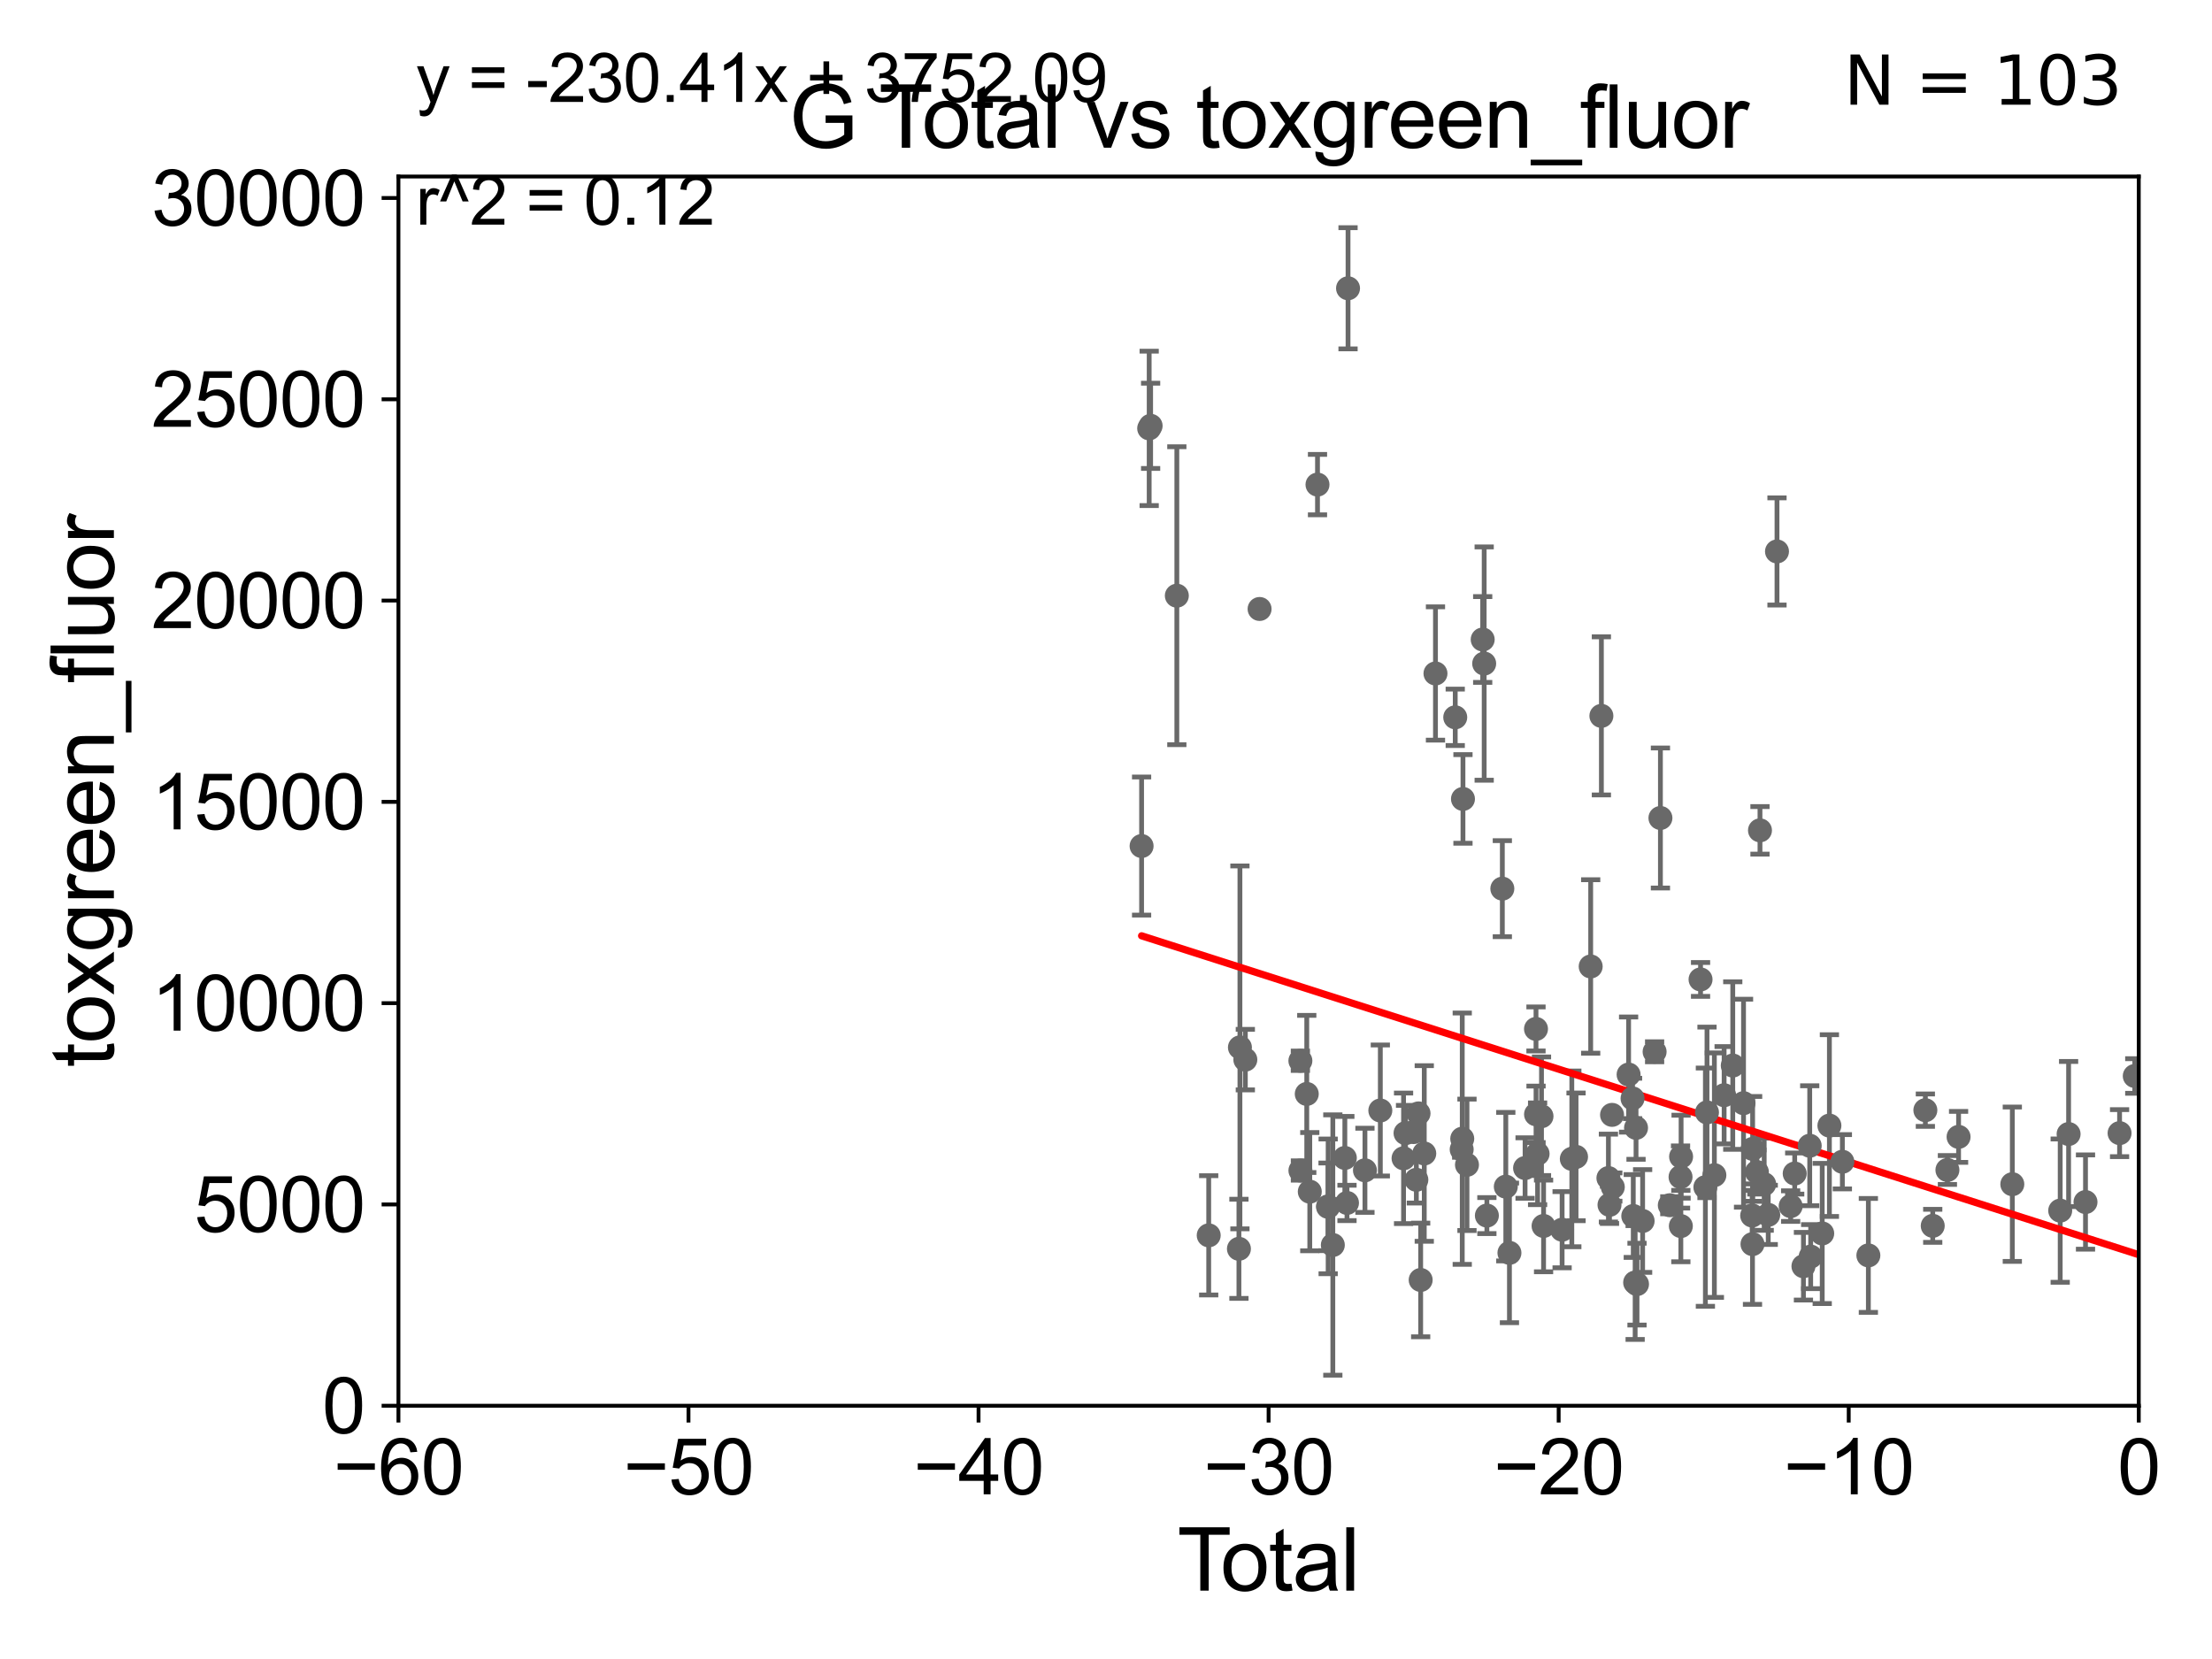 <?xml version="1.0" encoding="utf-8" standalone="no"?>
<!DOCTYPE svg PUBLIC "-//W3C//DTD SVG 1.1//EN"
  "http://www.w3.org/Graphics/SVG/1.1/DTD/svg11.dtd">
<svg xmlns:xlink="http://www.w3.org/1999/xlink" width="460.8pt" height="345.6pt" viewBox="0 0 460.8 345.6" xmlns="http://www.w3.org/2000/svg" version="1.1">
 <defs>
  <style type="text/css">*{stroke-linejoin: round; stroke-linecap: butt}</style>
 </defs>
 <g id="figure_1">
  <g id="patch_1">
   <path d="M 0 345.6 
L 460.8 345.6 
L 460.8 0 
L 0 0 
z
" style="fill: #ffffff"/>
  </g>
  <g id="axes_1">
   <g id="patch_2">
    <path d="M 83 292.84 
L 445.545 292.84 
L 445.545 36.775 
L 83 36.775 
z
" style="fill: #ffffff"/>
   </g>
   <g id="PathCollection_1">
    <defs>
     <path id="m8c44f26c07" d="M 0 1.118 
C 0.297 1.118 0.581 1 0.791 0.791 
C 1 0.581 1.118 0.297 1.118 0 
C 1.118 -0.297 1 -0.581 0.791 -0.791 
C 0.581 -1 0.297 -1.118 0 -1.118 
C -0.297 -1.118 -0.581 -1 -0.791 -0.791 
C -1 -0.581 -1.118 -0.297 -1.118 0 
C -1.118 0.297 -1 0.581 -0.791 0.791 
C -0.581 1 -0.297 1.118 0 1.118 
z
" style="stroke: #696969"/>
    </defs>
    <g clip-path="url(#pde8054d7b3)">
     <use xlink:href="#m8c44f26c07" x="444.711" y="224.149" style="fill: #696969; stroke: #696969"/>
     <use xlink:href="#m8c44f26c07" x="258.092" y="260.152" style="fill: #696969; stroke: #696969"/>
     <use xlink:href="#m8c44f26c07" x="308.872" y="133.218" style="fill: #696969; stroke: #696969"/>
     <use xlink:href="#m8c44f26c07" x="309.182" y="138.234" style="fill: #696969; stroke: #696969"/>
     <use xlink:href="#m8c44f26c07" x="309.744" y="253.228" style="fill: #696969; stroke: #696969"/>
     <use xlink:href="#m8c44f26c07" x="312.964" y="185.122" style="fill: #696969; stroke: #696969"/>
     <use xlink:href="#m8c44f26c07" x="313.686" y="247.202" style="fill: #696969; stroke: #696969"/>
     <use xlink:href="#m8c44f26c07" x="314.444" y="260.996" style="fill: #696969; stroke: #696969"/>
     <use xlink:href="#m8c44f26c07" x="251.796" y="257.345" style="fill: #696969; stroke: #696969"/>
     <use xlink:href="#m8c44f26c07" x="317.701" y="243.324" style="fill: #696969; stroke: #696969"/>
     <use xlink:href="#m8c44f26c07" x="319.976" y="214.346" style="fill: #696969; stroke: #696969"/>
     <use xlink:href="#m8c44f26c07" x="319.985" y="232.13" style="fill: #696969; stroke: #696969"/>
     <use xlink:href="#m8c44f26c07" x="320.309" y="240.357" style="fill: #696969; stroke: #696969"/>
     <use xlink:href="#m8c44f26c07" x="321.123" y="232.535" style="fill: #696969; stroke: #696969"/>
     <use xlink:href="#m8c44f26c07" x="321.555" y="255.389" style="fill: #696969; stroke: #696969"/>
     <use xlink:href="#m8c44f26c07" x="245.156" y="124.093" style="fill: #696969; stroke: #696969"/>
     <use xlink:href="#m8c44f26c07" x="325.417" y="256.17" style="fill: #696969; stroke: #696969"/>
     <use xlink:href="#m8c44f26c07" x="277.653" y="259.361" style="fill: #696969; stroke: #696969"/>
     <use xlink:href="#m8c44f26c07" x="328.319" y="240.991" style="fill: #696969; stroke: #696969"/>
     <use xlink:href="#m8c44f26c07" x="331.369" y="201.333" style="fill: #696969; stroke: #696969"/>
     <use xlink:href="#m8c44f26c07" x="239.696" y="88.704" style="fill: #696969; stroke: #696969"/>
     <use xlink:href="#m8c44f26c07" x="239.395" y="89.24" style="fill: #696969; stroke: #696969"/>
     <use xlink:href="#m8c44f26c07" x="333.598" y="149.132" style="fill: #696969; stroke: #696969"/>
     <use xlink:href="#m8c44f26c07" x="237.815" y="176.243" style="fill: #696969; stroke: #696969"/>
     <use xlink:href="#m8c44f26c07" x="258.3" y="218.193" style="fill: #696969; stroke: #696969"/>
     <use xlink:href="#m8c44f26c07" x="259.426" y="220.737" style="fill: #696969; stroke: #696969"/>
     <use xlink:href="#m8c44f26c07" x="305.599" y="242.656" style="fill: #696969; stroke: #696969"/>
     <use xlink:href="#m8c44f26c07" x="304.763" y="166.435" style="fill: #696969; stroke: #696969"/>
     <use xlink:href="#m8c44f26c07" x="280.156" y="241.221" style="fill: #696969; stroke: #696969"/>
     <use xlink:href="#m8c44f26c07" x="276.681" y="251.307" style="fill: #696969; stroke: #696969"/>
     <use xlink:href="#m8c44f26c07" x="276.659" y="251.404" style="fill: #696969; stroke: #696969"/>
     <use xlink:href="#m8c44f26c07" x="280.603" y="250.593" style="fill: #696969; stroke: #696969"/>
     <use xlink:href="#m8c44f26c07" x="280.821" y="60.054" style="fill: #696969; stroke: #696969"/>
     <use xlink:href="#m8c44f26c07" x="284.343" y="243.798" style="fill: #696969; stroke: #696969"/>
     <use xlink:href="#m8c44f26c07" x="274.459" y="100.95" style="fill: #696969; stroke: #696969"/>
     <use xlink:href="#m8c44f26c07" x="287.547" y="231.337" style="fill: #696969; stroke: #696969"/>
     <use xlink:href="#m8c44f26c07" x="272.852" y="248.247" style="fill: #696969; stroke: #696969"/>
     <use xlink:href="#m8c44f26c07" x="272.223" y="227.887" style="fill: #696969; stroke: #696969"/>
     <use xlink:href="#m8c44f26c07" x="270.901" y="243.842" style="fill: #696969; stroke: #696969"/>
     <use xlink:href="#m8c44f26c07" x="335.063" y="245.411" style="fill: #696969; stroke: #696969"/>
     <use xlink:href="#m8c44f26c07" x="270.894" y="220.978" style="fill: #696969; stroke: #696969"/>
     <use xlink:href="#m8c44f26c07" x="292.798" y="236.054" style="fill: #696969; stroke: #696969"/>
     <use xlink:href="#m8c44f26c07" x="294.475" y="235.833" style="fill: #696969; stroke: #696969"/>
     <use xlink:href="#m8c44f26c07" x="295.053" y="245.773" style="fill: #696969; stroke: #696969"/>
     <use xlink:href="#m8c44f26c07" x="295.507" y="231.942" style="fill: #696969; stroke: #696969"/>
     <use xlink:href="#m8c44f26c07" x="295.952" y="266.64" style="fill: #696969; stroke: #696969"/>
     <use xlink:href="#m8c44f26c07" x="296.701" y="240.293" style="fill: #696969; stroke: #696969"/>
     <use xlink:href="#m8c44f26c07" x="299.036" y="140.296" style="fill: #696969; stroke: #696969"/>
     <use xlink:href="#m8c44f26c07" x="303.153" y="149.431" style="fill: #696969; stroke: #696969"/>
     <use xlink:href="#m8c44f26c07" x="262.395" y="126.86" style="fill: #696969; stroke: #696969"/>
     <use xlink:href="#m8c44f26c07" x="304.495" y="239.45" style="fill: #696969; stroke: #696969"/>
     <use xlink:href="#m8c44f26c07" x="304.613" y="237.211" style="fill: #696969; stroke: #696969"/>
     <use xlink:href="#m8c44f26c07" x="292.387" y="241.298" style="fill: #696969; stroke: #696969"/>
     <use xlink:href="#m8c44f26c07" x="335.289" y="250.997" style="fill: #696969; stroke: #696969"/>
     <use xlink:href="#m8c44f26c07" x="327.439" y="241.414" style="fill: #696969; stroke: #696969"/>
     <use xlink:href="#m8c44f26c07" x="335.977" y="247.283" style="fill: #696969; stroke: #696969"/>
     <use xlink:href="#m8c44f26c07" x="365.076" y="259.174" style="fill: #696969; stroke: #696969"/>
     <use xlink:href="#m8c44f26c07" x="365.105" y="239.338" style="fill: #696969; stroke: #696969"/>
     <use xlink:href="#m8c44f26c07" x="365.991" y="244.156" style="fill: #696969; stroke: #696969"/>
     <use xlink:href="#m8c44f26c07" x="366.636" y="172.979" style="fill: #696969; stroke: #696969"/>
     <use xlink:href="#m8c44f26c07" x="367.514" y="246.693" style="fill: #696969; stroke: #696969"/>
     <use xlink:href="#m8c44f26c07" x="335.818" y="232.249" style="fill: #696969; stroke: #696969"/>
     <use xlink:href="#m8c44f26c07" x="370.181" y="114.876" style="fill: #696969; stroke: #696969"/>
     <use xlink:href="#m8c44f26c07" x="373.026" y="251.258" style="fill: #696969; stroke: #696969"/>
     <use xlink:href="#m8c44f26c07" x="373.869" y="244.471" style="fill: #696969; stroke: #696969"/>
     <use xlink:href="#m8c44f26c07" x="375.69" y="263.778" style="fill: #696969; stroke: #696969"/>
     <use xlink:href="#m8c44f26c07" x="376.997" y="238.678" style="fill: #696969; stroke: #696969"/>
     <use xlink:href="#m8c44f26c07" x="377.197" y="261.775" style="fill: #696969; stroke: #696969"/>
     <use xlink:href="#m8c44f26c07" x="379.602" y="256.95" style="fill: #696969; stroke: #696969"/>
     <use xlink:href="#m8c44f26c07" x="381.098" y="234.483" style="fill: #696969; stroke: #696969"/>
     <use xlink:href="#m8c44f26c07" x="383.799" y="242.015" style="fill: #696969; stroke: #696969"/>
     <use xlink:href="#m8c44f26c07" x="389.215" y="261.523" style="fill: #696969; stroke: #696969"/>
     <use xlink:href="#m8c44f26c07" x="401.088" y="231.271" style="fill: #696969; stroke: #696969"/>
     <use xlink:href="#m8c44f26c07" x="402.623" y="255.364" style="fill: #696969; stroke: #696969"/>
     <use xlink:href="#m8c44f26c07" x="405.683" y="243.729" style="fill: #696969; stroke: #696969"/>
     <use xlink:href="#m8c44f26c07" x="408.008" y="236.833" style="fill: #696969; stroke: #696969"/>
     <use xlink:href="#m8c44f26c07" x="419.202" y="246.692" style="fill: #696969; stroke: #696969"/>
     <use xlink:href="#m8c44f26c07" x="429.177" y="252.194" style="fill: #696969; stroke: #696969"/>
     <use xlink:href="#m8c44f26c07" x="430.927" y="236.239" style="fill: #696969; stroke: #696969"/>
     <use xlink:href="#m8c44f26c07" x="434.449" y="250.41" style="fill: #696969; stroke: #696969"/>
     <use xlink:href="#m8c44f26c07" x="441.547" y="236.052" style="fill: #696969; stroke: #696969"/>
     <use xlink:href="#m8c44f26c07" x="365.01" y="253.215" style="fill: #696969; stroke: #696969"/>
     <use xlink:href="#m8c44f26c07" x="363.21" y="229.811" style="fill: #696969; stroke: #696969"/>
     <use xlink:href="#m8c44f26c07" x="368.355" y="253.076" style="fill: #696969; stroke: #696969"/>
     <use xlink:href="#m8c44f26c07" x="360.966" y="221.974" style="fill: #696969; stroke: #696969"/>
     <use xlink:href="#m8c44f26c07" x="339.268" y="223.851" style="fill: #696969; stroke: #696969"/>
     <use xlink:href="#m8c44f26c07" x="340.09" y="228.822" style="fill: #696969; stroke: #696969"/>
     <use xlink:href="#m8c44f26c07" x="340.24" y="253.315" style="fill: #696969; stroke: #696969"/>
     <use xlink:href="#m8c44f26c07" x="340.631" y="267.172" style="fill: #696969; stroke: #696969"/>
     <use xlink:href="#m8c44f26c07" x="340.816" y="234.958" style="fill: #696969; stroke: #696969"/>
     <use xlink:href="#m8c44f26c07" x="341.019" y="267.506" style="fill: #696969; stroke: #696969"/>
     <use xlink:href="#m8c44f26c07" x="342.189" y="254.355" style="fill: #696969; stroke: #696969"/>
     <use xlink:href="#m8c44f26c07" x="344.685" y="219.1" style="fill: #696969; stroke: #696969"/>
     <use xlink:href="#m8c44f26c07" x="347.85" y="251.071" style="fill: #696969; stroke: #696969"/>
     <use xlink:href="#m8c44f26c07" x="350.088" y="245.19" style="fill: #696969; stroke: #696969"/>
     <use xlink:href="#m8c44f26c07" x="350.152" y="255.413" style="fill: #696969; stroke: #696969"/>
     <use xlink:href="#m8c44f26c07" x="350.202" y="240.953" style="fill: #696969; stroke: #696969"/>
     <use xlink:href="#m8c44f26c07" x="345.898" y="170.402" style="fill: #696969; stroke: #696969"/>
     <use xlink:href="#m8c44f26c07" x="359.167" y="228.154" style="fill: #696969; stroke: #696969"/>
     <use xlink:href="#m8c44f26c07" x="357.135" y="244.806" style="fill: #696969; stroke: #696969"/>
     <use xlink:href="#m8c44f26c07" x="355.599" y="231.731" style="fill: #696969; stroke: #696969"/>
     <use xlink:href="#m8c44f26c07" x="354.255" y="204.035" style="fill: #696969; stroke: #696969"/>
     <use xlink:href="#m8c44f26c07" x="355.264" y="247.308" style="fill: #696969; stroke: #696969"/>
    </g>
   </g>
   <g id="matplotlib.axis_1">
    <g id="xtick_1">
     <g id="line2d_1">
      <defs>
       <path id="mb38c8fde25" d="M 0 0 
L 0 3.5 
" style="stroke: #000000; stroke-width: 0.8"/>
      </defs>
      <g>
       <use xlink:href="#mb38c8fde25" x="83" y="292.84" style="stroke: #000000; stroke-width: 0.8"/>
      </g>
     </g>
     <g id="text_1">
      <!-- −60 -->
      <g transform="translate(69.43 311.293)scale(0.16 -0.16)">
       <defs>
        <path id="ArialMT-2212" d="M 3381 1997 
L 356 1997 
L 356 2522 
L 3381 2522 
L 3381 1997 
z
" transform="scale(0.016)"/>
        <path id="ArialMT-36" d="M 3184 3459 
L 2625 3416 
Q 2550 3747 2413 3897 
Q 2184 4138 1850 4138 
Q 1581 4138 1378 3988 
Q 1113 3794 959 3422 
Q 806 3050 800 2363 
Q 1003 2672 1297 2822 
Q 1591 2972 1913 2972 
Q 2475 2972 2870 2558 
Q 3266 2144 3266 1488 
Q 3266 1056 3080 686 
Q 2894 316 2569 119 
Q 2244 -78 1831 -78 
Q 1128 -78 684 439 
Q 241 956 241 2144 
Q 241 3472 731 4075 
Q 1159 4600 1884 4600 
Q 2425 4600 2770 4297 
Q 3116 3994 3184 3459 
z
M 888 1484 
Q 888 1194 1011 928 
Q 1134 663 1356 523 
Q 1578 384 1822 384 
Q 2178 384 2434 671 
Q 2691 959 2691 1453 
Q 2691 1928 2437 2201 
Q 2184 2475 1800 2475 
Q 1419 2475 1153 2201 
Q 888 1928 888 1484 
z
" transform="scale(0.016)"/>
        <path id="ArialMT-30" d="M 266 2259 
Q 266 3072 433 3567 
Q 600 4063 929 4331 
Q 1259 4600 1759 4600 
Q 2128 4600 2406 4451 
Q 2684 4303 2865 4023 
Q 3047 3744 3150 3342 
Q 3253 2941 3253 2259 
Q 3253 1453 3087 958 
Q 2922 463 2592 192 
Q 2263 -78 1759 -78 
Q 1097 -78 719 397 
Q 266 969 266 2259 
z
M 844 2259 
Q 844 1131 1108 757 
Q 1372 384 1759 384 
Q 2147 384 2411 759 
Q 2675 1134 2675 2259 
Q 2675 3391 2411 3762 
Q 2147 4134 1753 4134 
Q 1366 4134 1134 3806 
Q 844 3388 844 2259 
z
" transform="scale(0.016)"/>
       </defs>
       <use xlink:href="#ArialMT-2212"/>
       <use xlink:href="#ArialMT-36" x="58.398"/>
       <use xlink:href="#ArialMT-30" x="114.014"/>
      </g>
     </g>
    </g>
    <g id="xtick_2">
     <g id="line2d_2">
      <g>
       <use xlink:href="#mb38c8fde25" x="143.424" y="292.84" style="stroke: #000000; stroke-width: 0.8"/>
      </g>
     </g>
     <g id="text_2">
      <!-- −50 -->
      <g transform="translate(129.854 311.293)scale(0.16 -0.16)">
       <defs>
        <path id="ArialMT-35" d="M 266 1200 
L 856 1250 
Q 922 819 1161 601 
Q 1400 384 1738 384 
Q 2144 384 2425 690 
Q 2706 997 2706 1503 
Q 2706 1984 2436 2262 
Q 2166 2541 1728 2541 
Q 1456 2541 1237 2417 
Q 1019 2294 894 2097 
L 366 2166 
L 809 4519 
L 3088 4519 
L 3088 3981 
L 1259 3981 
L 1013 2750 
Q 1425 3038 1878 3038 
Q 2478 3038 2890 2622 
Q 3303 2206 3303 1553 
Q 3303 931 2941 478 
Q 2500 -78 1738 -78 
Q 1113 -78 717 272 
Q 322 622 266 1200 
z
" transform="scale(0.016)"/>
       </defs>
       <use xlink:href="#ArialMT-2212"/>
       <use xlink:href="#ArialMT-35" x="58.398"/>
       <use xlink:href="#ArialMT-30" x="114.014"/>
      </g>
     </g>
    </g>
    <g id="xtick_3">
     <g id="line2d_3">
      <g>
       <use xlink:href="#mb38c8fde25" x="203.848" y="292.84" style="stroke: #000000; stroke-width: 0.8"/>
      </g>
     </g>
     <g id="text_3">
      <!-- −40 -->
      <g transform="translate(190.278 311.293)scale(0.16 -0.16)">
       <defs>
        <path id="ArialMT-34" d="M 2069 0 
L 2069 1097 
L 81 1097 
L 81 1613 
L 2172 4581 
L 2631 4581 
L 2631 1613 
L 3250 1613 
L 3250 1097 
L 2631 1097 
L 2631 0 
L 2069 0 
z
M 2069 1613 
L 2069 3678 
L 634 1613 
L 2069 1613 
z
" transform="scale(0.016)"/>
       </defs>
       <use xlink:href="#ArialMT-2212"/>
       <use xlink:href="#ArialMT-34" x="58.398"/>
       <use xlink:href="#ArialMT-30" x="114.014"/>
      </g>
     </g>
    </g>
    <g id="xtick_4">
     <g id="line2d_4">
      <g>
       <use xlink:href="#mb38c8fde25" x="264.272" y="292.84" style="stroke: #000000; stroke-width: 0.8"/>
      </g>
     </g>
     <g id="text_4">
      <!-- −30 -->
      <g transform="translate(250.702 311.293)scale(0.16 -0.16)">
       <defs>
        <path id="ArialMT-33" d="M 269 1209 
L 831 1284 
Q 928 806 1161 595 
Q 1394 384 1728 384 
Q 2125 384 2398 659 
Q 2672 934 2672 1341 
Q 2672 1728 2419 1979 
Q 2166 2231 1775 2231 
Q 1616 2231 1378 2169 
L 1441 2663 
Q 1497 2656 1531 2656 
Q 1891 2656 2178 2843 
Q 2466 3031 2466 3422 
Q 2466 3731 2256 3934 
Q 2047 4138 1716 4138 
Q 1388 4138 1169 3931 
Q 950 3725 888 3313 
L 325 3413 
Q 428 3978 793 4289 
Q 1159 4600 1703 4600 
Q 2078 4600 2393 4439 
Q 2709 4278 2876 4000 
Q 3044 3722 3044 3409 
Q 3044 3113 2884 2869 
Q 2725 2625 2413 2481 
Q 2819 2388 3044 2092 
Q 3269 1797 3269 1353 
Q 3269 753 2831 336 
Q 2394 -81 1725 -81 
Q 1122 -81 723 278 
Q 325 638 269 1209 
z
" transform="scale(0.016)"/>
       </defs>
       <use xlink:href="#ArialMT-2212"/>
       <use xlink:href="#ArialMT-33" x="58.398"/>
       <use xlink:href="#ArialMT-30" x="114.014"/>
      </g>
     </g>
    </g>
    <g id="xtick_5">
     <g id="line2d_5">
      <g>
       <use xlink:href="#mb38c8fde25" x="324.697" y="292.84" style="stroke: #000000; stroke-width: 0.8"/>
      </g>
     </g>
     <g id="text_5">
      <!-- −20 -->
      <g transform="translate(311.127 311.293)scale(0.16 -0.16)">
       <defs>
        <path id="ArialMT-32" d="M 3222 541 
L 3222 0 
L 194 0 
Q 188 203 259 391 
Q 375 700 629 1000 
Q 884 1300 1366 1694 
Q 2113 2306 2375 2664 
Q 2638 3022 2638 3341 
Q 2638 3675 2398 3904 
Q 2159 4134 1775 4134 
Q 1369 4134 1125 3890 
Q 881 3647 878 3216 
L 300 3275 
Q 359 3922 746 4261 
Q 1134 4600 1788 4600 
Q 2447 4600 2831 4234 
Q 3216 3869 3216 3328 
Q 3216 3053 3103 2787 
Q 2991 2522 2730 2228 
Q 2469 1934 1863 1422 
Q 1356 997 1212 845 
Q 1069 694 975 541 
L 3222 541 
z
" transform="scale(0.016)"/>
       </defs>
       <use xlink:href="#ArialMT-2212"/>
       <use xlink:href="#ArialMT-32" x="58.398"/>
       <use xlink:href="#ArialMT-30" x="114.014"/>
      </g>
     </g>
    </g>
    <g id="xtick_6">
     <g id="line2d_6">
      <g>
       <use xlink:href="#mb38c8fde25" x="385.121" y="292.84" style="stroke: #000000; stroke-width: 0.8"/>
      </g>
     </g>
     <g id="text_6">
      <!-- −10 -->
      <g transform="translate(371.551 311.293)scale(0.16 -0.16)">
       <defs>
        <path id="ArialMT-31" d="M 2384 0 
L 1822 0 
L 1822 3584 
Q 1619 3391 1289 3197 
Q 959 3003 697 2906 
L 697 3450 
Q 1169 3672 1522 3987 
Q 1875 4303 2022 4600 
L 2384 4600 
L 2384 0 
z
" transform="scale(0.016)"/>
       </defs>
       <use xlink:href="#ArialMT-2212"/>
       <use xlink:href="#ArialMT-31" x="58.398"/>
       <use xlink:href="#ArialMT-30" x="114.014"/>
      </g>
     </g>
    </g>
    <g id="xtick_7">
     <g id="line2d_7">
      <g>
       <use xlink:href="#mb38c8fde25" x="445.545" y="292.84" style="stroke: #000000; stroke-width: 0.8"/>
      </g>
     </g>
     <g id="text_7">
      <!-- 0 -->
      <g transform="translate(441.096 311.293)scale(0.16 -0.16)">
       <use xlink:href="#ArialMT-30"/>
      </g>
     </g>
    </g>
    <g id="text_8">
     <!-- Total -->
     <g transform="translate(245.267 331.357)scale(0.18 -0.18)">
      <defs>
       <path id="ArialMT-54" d="M 1659 0 
L 1659 4041 
L 150 4041 
L 150 4581 
L 3781 4581 
L 3781 4041 
L 2266 4041 
L 2266 0 
L 1659 0 
z
" transform="scale(0.016)"/>
       <path id="ArialMT-6f" d="M 213 1659 
Q 213 2581 725 3025 
Q 1153 3394 1769 3394 
Q 2453 3394 2887 2945 
Q 3322 2497 3322 1706 
Q 3322 1066 3130 698 
Q 2938 331 2570 128 
Q 2203 -75 1769 -75 
Q 1072 -75 642 372 
Q 213 819 213 1659 
z
M 791 1659 
Q 791 1022 1069 705 
Q 1347 388 1769 388 
Q 2188 388 2466 706 
Q 2744 1025 2744 1678 
Q 2744 2294 2464 2611 
Q 2184 2928 1769 2928 
Q 1347 2928 1069 2612 
Q 791 2297 791 1659 
z
" transform="scale(0.016)"/>
       <path id="ArialMT-74" d="M 1650 503 
L 1731 6 
Q 1494 -44 1306 -44 
Q 1000 -44 831 53 
Q 663 150 594 308 
Q 525 466 525 972 
L 525 2881 
L 113 2881 
L 113 3319 
L 525 3319 
L 525 4141 
L 1084 4478 
L 1084 3319 
L 1650 3319 
L 1650 2881 
L 1084 2881 
L 1084 941 
Q 1084 700 1114 631 
Q 1144 563 1211 522 
Q 1278 481 1403 481 
Q 1497 481 1650 503 
z
" transform="scale(0.016)"/>
       <path id="ArialMT-61" d="M 2588 409 
Q 2275 144 1986 34 
Q 1697 -75 1366 -75 
Q 819 -75 525 192 
Q 231 459 231 875 
Q 231 1119 342 1320 
Q 453 1522 633 1644 
Q 813 1766 1038 1828 
Q 1203 1872 1538 1913 
Q 2219 1994 2541 2106 
Q 2544 2222 2544 2253 
Q 2544 2597 2384 2738 
Q 2169 2928 1744 2928 
Q 1347 2928 1158 2789 
Q 969 2650 878 2297 
L 328 2372 
Q 403 2725 575 2942 
Q 747 3159 1072 3276 
Q 1397 3394 1825 3394 
Q 2250 3394 2515 3294 
Q 2781 3194 2906 3042 
Q 3031 2891 3081 2659 
Q 3109 2516 3109 2141 
L 3109 1391 
Q 3109 606 3145 398 
Q 3181 191 3288 0 
L 2700 0 
Q 2613 175 2588 409 
z
M 2541 1666 
Q 2234 1541 1622 1453 
Q 1275 1403 1131 1340 
Q 988 1278 909 1158 
Q 831 1038 831 891 
Q 831 666 1001 516 
Q 1172 366 1500 366 
Q 1825 366 2078 508 
Q 2331 650 2450 897 
Q 2541 1088 2541 1459 
L 2541 1666 
z
" transform="scale(0.016)"/>
       <path id="ArialMT-6c" d="M 409 0 
L 409 4581 
L 972 4581 
L 972 0 
L 409 0 
z
" transform="scale(0.016)"/>
      </defs>
      <use xlink:href="#ArialMT-54"/>
      <use xlink:href="#ArialMT-6f" x="49.959"/>
      <use xlink:href="#ArialMT-74" x="105.574"/>
      <use xlink:href="#ArialMT-61" x="133.357"/>
      <use xlink:href="#ArialMT-6c" x="188.973"/>
     </g>
    </g>
   </g>
   <g id="matplotlib.axis_2">
    <g id="ytick_1">
     <g id="line2d_8">
      <defs>
       <path id="m4149834f58" d="M 0 0 
L -3.5 0 
" style="stroke: #000000; stroke-width: 0.8"/>
      </defs>
      <g>
       <use xlink:href="#m4149834f58" x="83" y="292.84" style="stroke: #000000; stroke-width: 0.8"/>
      </g>
     </g>
     <g id="text_9">
      <!-- 0 -->
      <g transform="translate(67.103 298.566)scale(0.16 -0.16)">
       <use xlink:href="#ArialMT-30"/>
      </g>
     </g>
    </g>
    <g id="ytick_2">
     <g id="line2d_9">
      <g>
       <use xlink:href="#m4149834f58" x="83" y="250.908" style="stroke: #000000; stroke-width: 0.8"/>
      </g>
     </g>
     <g id="text_10">
      <!-- 5000 -->
      <g transform="translate(40.41 256.634)scale(0.16 -0.16)">
       <use xlink:href="#ArialMT-35"/>
       <use xlink:href="#ArialMT-30" x="55.615"/>
       <use xlink:href="#ArialMT-30" x="111.23"/>
       <use xlink:href="#ArialMT-30" x="166.846"/>
      </g>
     </g>
    </g>
    <g id="ytick_3">
     <g id="line2d_10">
      <g>
       <use xlink:href="#m4149834f58" x="83" y="208.976" style="stroke: #000000; stroke-width: 0.8"/>
      </g>
     </g>
     <g id="text_11">
      <!-- 10000 -->
      <g transform="translate(31.512 214.702)scale(0.16 -0.16)">
       <use xlink:href="#ArialMT-31"/>
       <use xlink:href="#ArialMT-30" x="55.615"/>
       <use xlink:href="#ArialMT-30" x="111.23"/>
       <use xlink:href="#ArialMT-30" x="166.846"/>
       <use xlink:href="#ArialMT-30" x="222.461"/>
      </g>
     </g>
    </g>
    <g id="ytick_4">
     <g id="line2d_11">
      <g>
       <use xlink:href="#m4149834f58" x="83" y="167.043" style="stroke: #000000; stroke-width: 0.8"/>
      </g>
     </g>
     <g id="text_12">
      <!-- 15000 -->
      <g transform="translate(31.512 172.77)scale(0.16 -0.16)">
       <use xlink:href="#ArialMT-31"/>
       <use xlink:href="#ArialMT-35" x="55.615"/>
       <use xlink:href="#ArialMT-30" x="111.23"/>
       <use xlink:href="#ArialMT-30" x="166.846"/>
       <use xlink:href="#ArialMT-30" x="222.461"/>
      </g>
     </g>
    </g>
    <g id="ytick_5">
     <g id="line2d_12">
      <g>
       <use xlink:href="#m4149834f58" x="83" y="125.111" style="stroke: #000000; stroke-width: 0.8"/>
      </g>
     </g>
     <g id="text_13">
      <!-- 20000 -->
      <g transform="translate(31.512 130.837)scale(0.16 -0.16)">
       <use xlink:href="#ArialMT-32"/>
       <use xlink:href="#ArialMT-30" x="55.615"/>
       <use xlink:href="#ArialMT-30" x="111.23"/>
       <use xlink:href="#ArialMT-30" x="166.846"/>
       <use xlink:href="#ArialMT-30" x="222.461"/>
      </g>
     </g>
    </g>
    <g id="ytick_6">
     <g id="line2d_13">
      <g>
       <use xlink:href="#m4149834f58" x="83" y="83.179" style="stroke: #000000; stroke-width: 0.8"/>
      </g>
     </g>
     <g id="text_14">
      <!-- 25000 -->
      <g transform="translate(31.512 88.905)scale(0.16 -0.16)">
       <use xlink:href="#ArialMT-32"/>
       <use xlink:href="#ArialMT-35" x="55.615"/>
       <use xlink:href="#ArialMT-30" x="111.23"/>
       <use xlink:href="#ArialMT-30" x="166.846"/>
       <use xlink:href="#ArialMT-30" x="222.461"/>
      </g>
     </g>
    </g>
    <g id="ytick_7">
     <g id="line2d_14">
      <g>
       <use xlink:href="#m4149834f58" x="83" y="41.247" style="stroke: #000000; stroke-width: 0.8"/>
      </g>
     </g>
     <g id="text_15">
      <!-- 30000 -->
      <g transform="translate(31.512 46.973)scale(0.16 -0.16)">
       <use xlink:href="#ArialMT-33"/>
       <use xlink:href="#ArialMT-30" x="55.615"/>
       <use xlink:href="#ArialMT-30" x="111.23"/>
       <use xlink:href="#ArialMT-30" x="166.846"/>
       <use xlink:href="#ArialMT-30" x="222.461"/>
      </g>
     </g>
    </g>
    <g id="text_16">
     <!-- toxgreen_fluor -->
     <g transform="translate(23.724 222.34)rotate(-90)scale(0.18 -0.18)">
      <defs>
       <path id="ArialMT-78" d="M 47 0 
L 1259 1725 
L 138 3319 
L 841 3319 
L 1350 2541 
Q 1494 2319 1581 2169 
Q 1719 2375 1834 2534 
L 2394 3319 
L 3066 3319 
L 1919 1756 
L 3153 0 
L 2463 0 
L 1781 1031 
L 1600 1309 
L 728 0 
L 47 0 
z
" transform="scale(0.016)"/>
       <path id="ArialMT-67" d="M 319 -275 
L 866 -356 
Q 900 -609 1056 -725 
Q 1266 -881 1628 -881 
Q 2019 -881 2231 -725 
Q 2444 -569 2519 -288 
Q 2563 -116 2559 434 
Q 2191 0 1641 0 
Q 956 0 581 494 
Q 206 988 206 1678 
Q 206 2153 378 2554 
Q 550 2956 876 3175 
Q 1203 3394 1644 3394 
Q 2231 3394 2613 2919 
L 2613 3319 
L 3131 3319 
L 3131 450 
Q 3131 -325 2973 -648 
Q 2816 -972 2473 -1159 
Q 2131 -1347 1631 -1347 
Q 1038 -1347 672 -1080 
Q 306 -813 319 -275 
z
M 784 1719 
Q 784 1066 1043 766 
Q 1303 466 1694 466 
Q 2081 466 2343 764 
Q 2606 1063 2606 1700 
Q 2606 2309 2336 2618 
Q 2066 2928 1684 2928 
Q 1309 2928 1046 2623 
Q 784 2319 784 1719 
z
" transform="scale(0.016)"/>
       <path id="ArialMT-72" d="M 416 0 
L 416 3319 
L 922 3319 
L 922 2816 
Q 1116 3169 1280 3281 
Q 1444 3394 1641 3394 
Q 1925 3394 2219 3213 
L 2025 2691 
Q 1819 2813 1613 2813 
Q 1428 2813 1281 2702 
Q 1134 2591 1072 2394 
Q 978 2094 978 1738 
L 978 0 
L 416 0 
z
" transform="scale(0.016)"/>
       <path id="ArialMT-65" d="M 2694 1069 
L 3275 997 
Q 3138 488 2766 206 
Q 2394 -75 1816 -75 
Q 1088 -75 661 373 
Q 234 822 234 1631 
Q 234 2469 665 2931 
Q 1097 3394 1784 3394 
Q 2450 3394 2872 2941 
Q 3294 2488 3294 1666 
Q 3294 1616 3291 1516 
L 816 1516 
Q 847 969 1125 678 
Q 1403 388 1819 388 
Q 2128 388 2347 550 
Q 2566 713 2694 1069 
z
M 847 1978 
L 2700 1978 
Q 2663 2397 2488 2606 
Q 2219 2931 1791 2931 
Q 1403 2931 1139 2672 
Q 875 2413 847 1978 
z
" transform="scale(0.016)"/>
       <path id="ArialMT-6e" d="M 422 0 
L 422 3319 
L 928 3319 
L 928 2847 
Q 1294 3394 1984 3394 
Q 2284 3394 2536 3286 
Q 2788 3178 2913 3003 
Q 3038 2828 3088 2588 
Q 3119 2431 3119 2041 
L 3119 0 
L 2556 0 
L 2556 2019 
Q 2556 2363 2490 2533 
Q 2425 2703 2258 2804 
Q 2091 2906 1866 2906 
Q 1506 2906 1245 2678 
Q 984 2450 984 1813 
L 984 0 
L 422 0 
z
" transform="scale(0.016)"/>
       <path id="ArialMT-5f" d="M -97 -1272 
L -97 -866 
L 3631 -866 
L 3631 -1272 
L -97 -1272 
z
" transform="scale(0.016)"/>
       <path id="ArialMT-66" d="M 556 0 
L 556 2881 
L 59 2881 
L 59 3319 
L 556 3319 
L 556 3672 
Q 556 4006 616 4169 
Q 697 4388 901 4523 
Q 1106 4659 1475 4659 
Q 1713 4659 2000 4603 
L 1916 4113 
Q 1741 4144 1584 4144 
Q 1328 4144 1222 4034 
Q 1116 3925 1116 3625 
L 1116 3319 
L 1763 3319 
L 1763 2881 
L 1116 2881 
L 1116 0 
L 556 0 
z
" transform="scale(0.016)"/>
       <path id="ArialMT-75" d="M 2597 0 
L 2597 488 
Q 2209 -75 1544 -75 
Q 1250 -75 995 37 
Q 741 150 617 320 
Q 494 491 444 738 
Q 409 903 409 1263 
L 409 3319 
L 972 3319 
L 972 1478 
Q 972 1038 1006 884 
Q 1059 663 1231 536 
Q 1403 409 1656 409 
Q 1909 409 2131 539 
Q 2353 669 2445 892 
Q 2538 1116 2538 1541 
L 2538 3319 
L 3100 3319 
L 3100 0 
L 2597 0 
z
" transform="scale(0.016)"/>
      </defs>
      <use xlink:href="#ArialMT-74"/>
      <use xlink:href="#ArialMT-6f" x="27.783"/>
      <use xlink:href="#ArialMT-78" x="83.398"/>
      <use xlink:href="#ArialMT-67" x="133.398"/>
      <use xlink:href="#ArialMT-72" x="189.014"/>
      <use xlink:href="#ArialMT-65" x="222.314"/>
      <use xlink:href="#ArialMT-65" x="277.93"/>
      <use xlink:href="#ArialMT-6e" x="333.545"/>
      <use xlink:href="#ArialMT-5f" x="389.16"/>
      <use xlink:href="#ArialMT-66" x="444.775"/>
      <use xlink:href="#ArialMT-6c" x="472.559"/>
      <use xlink:href="#ArialMT-75" x="494.775"/>
      <use xlink:href="#ArialMT-6f" x="550.391"/>
      <use xlink:href="#ArialMT-72" x="606.006"/>
     </g>
    </g>
   </g>
   <g id="LineCollection_1">
    <path d="M 444.711 227.752 
L 444.711 220.546 
" clip-path="url(#pde8054d7b3)" style="fill: none; stroke: #696969"/>
    <path d="M 258.092 270.479 
L 258.092 249.825 
" clip-path="url(#pde8054d7b3)" style="fill: none; stroke: #696969"/>
    <path d="M 308.872 142.155 
L 308.872 124.281 
" clip-path="url(#pde8054d7b3)" style="fill: none; stroke: #696969"/>
    <path d="M 309.182 162.534 
L 309.182 113.935 
" clip-path="url(#pde8054d7b3)" style="fill: none; stroke: #696969"/>
    <path d="M 309.744 256.978 
L 309.744 249.479 
" clip-path="url(#pde8054d7b3)" style="fill: none; stroke: #696969"/>
    <path d="M 312.964 195.125 
L 312.964 175.12 
" clip-path="url(#pde8054d7b3)" style="fill: none; stroke: #696969"/>
    <path d="M 313.686 262.674 
L 313.686 231.73 
" clip-path="url(#pde8054d7b3)" style="fill: none; stroke: #696969"/>
    <path d="M 314.444 275.536 
L 314.444 246.456 
" clip-path="url(#pde8054d7b3)" style="fill: none; stroke: #696969"/>
    <path d="M 251.796 269.768 
L 251.796 244.921 
" clip-path="url(#pde8054d7b3)" style="fill: none; stroke: #696969"/>
    <path d="M 317.701 249.625 
L 317.701 237.023 
" clip-path="url(#pde8054d7b3)" style="fill: none; stroke: #696969"/>
    <path d="M 319.976 218.933 
L 319.976 209.759 
" clip-path="url(#pde8054d7b3)" style="fill: none; stroke: #696969"/>
    <path d="M 319.985 238.009 
L 319.985 226.252 
" clip-path="url(#pde8054d7b3)" style="fill: none; stroke: #696969"/>
    <path d="M 320.309 250.953 
L 320.309 229.762 
" clip-path="url(#pde8054d7b3)" style="fill: none; stroke: #696969"/>
    <path d="M 321.123 244.885 
L 321.123 220.186 
" clip-path="url(#pde8054d7b3)" style="fill: none; stroke: #696969"/>
    <path d="M 321.555 264.935 
L 321.555 245.842 
" clip-path="url(#pde8054d7b3)" style="fill: none; stroke: #696969"/>
    <path d="M 245.156 155.126 
L 245.156 93.061 
" clip-path="url(#pde8054d7b3)" style="fill: none; stroke: #696969"/>
    <path d="M 325.417 264.106 
L 325.417 248.235 
" clip-path="url(#pde8054d7b3)" style="fill: none; stroke: #696969"/>
    <path d="M 277.653 286.478 
L 277.653 232.245 
" clip-path="url(#pde8054d7b3)" style="fill: none; stroke: #696969"/>
    <path d="M 328.319 254.291 
L 328.319 227.69 
" clip-path="url(#pde8054d7b3)" style="fill: none; stroke: #696969"/>
    <path d="M 331.369 219.402 
L 331.369 183.264 
" clip-path="url(#pde8054d7b3)" style="fill: none; stroke: #696969"/>
    <path d="M 239.696 97.582 
L 239.696 79.826 
" clip-path="url(#pde8054d7b3)" style="fill: none; stroke: #696969"/>
    <path d="M 239.395 105.321 
L 239.395 73.159 
" clip-path="url(#pde8054d7b3)" style="fill: none; stroke: #696969"/>
    <path d="M 333.598 165.602 
L 333.598 132.662 
" clip-path="url(#pde8054d7b3)" style="fill: none; stroke: #696969"/>
    <path d="M 237.815 190.626 
L 237.815 161.86 
" clip-path="url(#pde8054d7b3)" style="fill: none; stroke: #696969"/>
    <path d="M 258.3 255.99 
L 258.3 180.395 
" clip-path="url(#pde8054d7b3)" style="fill: none; stroke: #696969"/>
    <path d="M 259.426 227.045 
L 259.426 214.429 
" clip-path="url(#pde8054d7b3)" style="fill: none; stroke: #696969"/>
    <path d="M 305.599 256.34 
L 305.599 228.971 
" clip-path="url(#pde8054d7b3)" style="fill: none; stroke: #696969"/>
    <path d="M 304.763 175.667 
L 304.763 157.202 
" clip-path="url(#pde8054d7b3)" style="fill: none; stroke: #696969"/>
    <path d="M 280.156 249.868 
L 280.156 232.574 
" clip-path="url(#pde8054d7b3)" style="fill: none; stroke: #696969"/>
    <path d="M 276.681 265.34 
L 276.681 237.275 
" clip-path="url(#pde8054d7b3)" style="fill: none; stroke: #696969"/>
    <path d="M 276.659 260.533 
L 276.659 242.275 
" clip-path="url(#pde8054d7b3)" style="fill: none; stroke: #696969"/>
    <path d="M 280.603 254.274 
L 280.603 246.912 
" clip-path="url(#pde8054d7b3)" style="fill: none; stroke: #696969"/>
    <path d="M 280.821 72.677 
L 280.821 47.43 
" clip-path="url(#pde8054d7b3)" style="fill: none; stroke: #696969"/>
    <path d="M 284.343 252.562 
L 284.343 235.033 
" clip-path="url(#pde8054d7b3)" style="fill: none; stroke: #696969"/>
    <path d="M 274.459 107.242 
L 274.459 94.657 
" clip-path="url(#pde8054d7b3)" style="fill: none; stroke: #696969"/>
    <path d="M 287.547 244.983 
L 287.547 217.691 
" clip-path="url(#pde8054d7b3)" style="fill: none; stroke: #696969"/>
    <path d="M 272.852 260.564 
L 272.852 235.931 
" clip-path="url(#pde8054d7b3)" style="fill: none; stroke: #696969"/>
    <path d="M 272.223 244.257 
L 272.223 211.516 
" clip-path="url(#pde8054d7b3)" style="fill: none; stroke: #696969"/>
    <path d="M 270.901 245.856 
L 270.901 241.828 
" clip-path="url(#pde8054d7b3)" style="fill: none; stroke: #696969"/>
    <path d="M 335.063 254.561 
L 335.063 236.261 
" clip-path="url(#pde8054d7b3)" style="fill: none; stroke: #696969"/>
    <path d="M 270.894 222.999 
L 270.894 218.957 
" clip-path="url(#pde8054d7b3)" style="fill: none; stroke: #696969"/>
    <path d="M 292.798 241.833 
L 292.798 230.275 
" clip-path="url(#pde8054d7b3)" style="fill: none; stroke: #696969"/>
    <path d="M 294.475 237.486 
L 294.475 234.179 
" clip-path="url(#pde8054d7b3)" style="fill: none; stroke: #696969"/>
    <path d="M 295.053 250.612 
L 295.053 240.934 
" clip-path="url(#pde8054d7b3)" style="fill: none; stroke: #696969"/>
    <path d="M 295.507 232.712 
L 295.507 231.172 
" clip-path="url(#pde8054d7b3)" style="fill: none; stroke: #696969"/>
    <path d="M 295.952 278.475 
L 295.952 254.805 
" clip-path="url(#pde8054d7b3)" style="fill: none; stroke: #696969"/>
    <path d="M 296.701 258.581 
L 296.701 222.005 
" clip-path="url(#pde8054d7b3)" style="fill: none; stroke: #696969"/>
    <path d="M 299.036 154.183 
L 299.036 126.41 
" clip-path="url(#pde8054d7b3)" style="fill: none; stroke: #696969"/>
    <path d="M 303.153 155.306 
L 303.153 143.557 
" clip-path="url(#pde8054d7b3)" style="fill: none; stroke: #696969"/>
    <path d="M 262.395 127.433 
L 262.395 126.287 
" clip-path="url(#pde8054d7b3)" style="fill: none; stroke: #696969"/>
    <path d="M 304.495 241.08 
L 304.495 237.82 
" clip-path="url(#pde8054d7b3)" style="fill: none; stroke: #696969"/>
    <path d="M 304.613 263.389 
L 304.613 211.032 
" clip-path="url(#pde8054d7b3)" style="fill: none; stroke: #696969"/>
    <path d="M 292.387 254.894 
L 292.387 227.701 
" clip-path="url(#pde8054d7b3)" style="fill: none; stroke: #696969"/>
    <path d="M 335.289 254.87 
L 335.289 247.125 
" clip-path="url(#pde8054d7b3)" style="fill: none; stroke: #696969"/>
    <path d="M 327.439 259.719 
L 327.439 223.109 
" clip-path="url(#pde8054d7b3)" style="fill: none; stroke: #696969"/>
    <path d="M 335.977 250.229 
L 335.977 244.337 
" clip-path="url(#pde8054d7b3)" style="fill: none; stroke: #696969"/>
    <path d="M 365.076 271.716 
L 365.076 246.633 
" clip-path="url(#pde8054d7b3)" style="fill: none; stroke: #696969"/>
    <path d="M 365.105 250.258 
L 365.105 228.417 
" clip-path="url(#pde8054d7b3)" style="fill: none; stroke: #696969"/>
    <path d="M 365.991 248.752 
L 365.991 239.56 
" clip-path="url(#pde8054d7b3)" style="fill: none; stroke: #696969"/>
    <path d="M 366.636 177.93 
L 366.636 168.027 
" clip-path="url(#pde8054d7b3)" style="fill: none; stroke: #696969"/>
    <path d="M 367.514 256.295 
L 367.514 237.091 
" clip-path="url(#pde8054d7b3)" style="fill: none; stroke: #696969"/>
    <path d="M 335.818 232.828 
L 335.818 231.671 
" clip-path="url(#pde8054d7b3)" style="fill: none; stroke: #696969"/>
    <path d="M 370.181 126.036 
L 370.181 103.717 
" clip-path="url(#pde8054d7b3)" style="fill: none; stroke: #696969"/>
    <path d="M 373.026 254.445 
L 373.026 248.072 
" clip-path="url(#pde8054d7b3)" style="fill: none; stroke: #696969"/>
    <path d="M 373.869 248.751 
L 373.869 240.191 
" clip-path="url(#pde8054d7b3)" style="fill: none; stroke: #696969"/>
    <path d="M 375.69 270.821 
L 375.69 256.735 
" clip-path="url(#pde8054d7b3)" style="fill: none; stroke: #696969"/>
    <path d="M 376.997 251.171 
L 376.997 226.185 
" clip-path="url(#pde8054d7b3)" style="fill: none; stroke: #696969"/>
    <path d="M 377.197 268.449 
L 377.197 255.101 
" clip-path="url(#pde8054d7b3)" style="fill: none; stroke: #696969"/>
    <path d="M 379.602 271.554 
L 379.602 242.346 
" clip-path="url(#pde8054d7b3)" style="fill: none; stroke: #696969"/>
    <path d="M 381.098 253.412 
L 381.098 215.553 
" clip-path="url(#pde8054d7b3)" style="fill: none; stroke: #696969"/>
    <path d="M 383.799 247.669 
L 383.799 236.361 
" clip-path="url(#pde8054d7b3)" style="fill: none; stroke: #696969"/>
    <path d="M 389.215 273.386 
L 389.215 249.66 
" clip-path="url(#pde8054d7b3)" style="fill: none; stroke: #696969"/>
    <path d="M 401.088 234.647 
L 401.088 227.894 
" clip-path="url(#pde8054d7b3)" style="fill: none; stroke: #696969"/>
    <path d="M 402.623 258.806 
L 402.623 251.922 
" clip-path="url(#pde8054d7b3)" style="fill: none; stroke: #696969"/>
    <path d="M 405.683 246.735 
L 405.683 240.723 
" clip-path="url(#pde8054d7b3)" style="fill: none; stroke: #696969"/>
    <path d="M 408.008 242.14 
L 408.008 231.527 
" clip-path="url(#pde8054d7b3)" style="fill: none; stroke: #696969"/>
    <path d="M 419.202 262.773 
L 419.202 230.611 
" clip-path="url(#pde8054d7b3)" style="fill: none; stroke: #696969"/>
    <path d="M 429.177 267.119 
L 429.177 237.268 
" clip-path="url(#pde8054d7b3)" style="fill: none; stroke: #696969"/>
    <path d="M 430.927 251.354 
L 430.927 221.124 
" clip-path="url(#pde8054d7b3)" style="fill: none; stroke: #696969"/>
    <path d="M 434.449 260.231 
L 434.449 240.589 
" clip-path="url(#pde8054d7b3)" style="fill: none; stroke: #696969"/>
    <path d="M 441.547 240.951 
L 441.547 231.152 
" clip-path="url(#pde8054d7b3)" style="fill: none; stroke: #696969"/>
    <path d="M 365.01 258.454 
L 365.01 247.975 
" clip-path="url(#pde8054d7b3)" style="fill: none; stroke: #696969"/>
    <path d="M 363.21 251.473 
L 363.21 208.149 
" clip-path="url(#pde8054d7b3)" style="fill: none; stroke: #696969"/>
    <path d="M 368.355 259.244 
L 368.355 246.908 
" clip-path="url(#pde8054d7b3)" style="fill: none; stroke: #696969"/>
    <path d="M 360.966 239.422 
L 360.966 204.525 
" clip-path="url(#pde8054d7b3)" style="fill: none; stroke: #696969"/>
    <path d="M 339.268 235.843 
L 339.268 211.858 
" clip-path="url(#pde8054d7b3)" style="fill: none; stroke: #696969"/>
    <path d="M 340.09 233.021 
L 340.09 224.622 
" clip-path="url(#pde8054d7b3)" style="fill: none; stroke: #696969"/>
    <path d="M 340.24 261.944 
L 340.24 244.687 
" clip-path="url(#pde8054d7b3)" style="fill: none; stroke: #696969"/>
    <path d="M 340.631 279.026 
L 340.631 255.319 
" clip-path="url(#pde8054d7b3)" style="fill: none; stroke: #696969"/>
    <path d="M 340.816 241.503 
L 340.816 228.413 
" clip-path="url(#pde8054d7b3)" style="fill: none; stroke: #696969"/>
    <path d="M 341.019 276.028 
L 341.019 258.985 
" clip-path="url(#pde8054d7b3)" style="fill: none; stroke: #696969"/>
    <path d="M 342.189 265.059 
L 342.189 243.651 
" clip-path="url(#pde8054d7b3)" style="fill: none; stroke: #696969"/>
    <path d="M 344.685 221.188 
L 344.685 217.012 
" clip-path="url(#pde8054d7b3)" style="fill: none; stroke: #696969"/>
    <path d="M 347.85 252.853 
L 347.85 249.289 
" clip-path="url(#pde8054d7b3)" style="fill: none; stroke: #696969"/>
    <path d="M 350.088 251.667 
L 350.088 238.713 
" clip-path="url(#pde8054d7b3)" style="fill: none; stroke: #696969"/>
    <path d="M 350.152 262.847 
L 350.152 247.978 
" clip-path="url(#pde8054d7b3)" style="fill: none; stroke: #696969"/>
    <path d="M 350.202 249.592 
L 350.202 232.315 
" clip-path="url(#pde8054d7b3)" style="fill: none; stroke: #696969"/>
    <path d="M 345.898 184.987 
L 345.898 155.818 
" clip-path="url(#pde8054d7b3)" style="fill: none; stroke: #696969"/>
    <path d="M 359.167 238.292 
L 359.167 218.016 
" clip-path="url(#pde8054d7b3)" style="fill: none; stroke: #696969"/>
    <path d="M 357.135 270.271 
L 357.135 219.34 
" clip-path="url(#pde8054d7b3)" style="fill: none; stroke: #696969"/>
    <path d="M 355.599 249.499 
L 355.599 213.962 
" clip-path="url(#pde8054d7b3)" style="fill: none; stroke: #696969"/>
    <path d="M 354.255 207.56 
L 354.255 200.51 
" clip-path="url(#pde8054d7b3)" style="fill: none; stroke: #696969"/>
    <path d="M 355.264 272.125 
L 355.264 222.491 
" clip-path="url(#pde8054d7b3)" style="fill: none; stroke: #696969"/>
   </g>
   <g id="line2d_15">
    <defs>
     <path id="mfcf09b2f99" d="M 2 0 
L -2 -0 
" style="stroke: #696969"/>
    </defs>
    <g clip-path="url(#pde8054d7b3)">
     <use xlink:href="#mfcf09b2f99" x="444.711" y="227.752" style="fill: #696969; stroke: #696969"/>
     <use xlink:href="#mfcf09b2f99" x="258.092" y="270.479" style="fill: #696969; stroke: #696969"/>
     <use xlink:href="#mfcf09b2f99" x="308.872" y="142.155" style="fill: #696969; stroke: #696969"/>
     <use xlink:href="#mfcf09b2f99" x="309.182" y="162.534" style="fill: #696969; stroke: #696969"/>
     <use xlink:href="#mfcf09b2f99" x="309.744" y="256.978" style="fill: #696969; stroke: #696969"/>
     <use xlink:href="#mfcf09b2f99" x="312.964" y="195.125" style="fill: #696969; stroke: #696969"/>
     <use xlink:href="#mfcf09b2f99" x="313.686" y="262.674" style="fill: #696969; stroke: #696969"/>
     <use xlink:href="#mfcf09b2f99" x="314.444" y="275.536" style="fill: #696969; stroke: #696969"/>
     <use xlink:href="#mfcf09b2f99" x="251.796" y="269.768" style="fill: #696969; stroke: #696969"/>
     <use xlink:href="#mfcf09b2f99" x="317.701" y="249.625" style="fill: #696969; stroke: #696969"/>
     <use xlink:href="#mfcf09b2f99" x="319.976" y="218.933" style="fill: #696969; stroke: #696969"/>
     <use xlink:href="#mfcf09b2f99" x="319.985" y="238.009" style="fill: #696969; stroke: #696969"/>
     <use xlink:href="#mfcf09b2f99" x="320.309" y="250.953" style="fill: #696969; stroke: #696969"/>
     <use xlink:href="#mfcf09b2f99" x="321.123" y="244.885" style="fill: #696969; stroke: #696969"/>
     <use xlink:href="#mfcf09b2f99" x="321.555" y="264.935" style="fill: #696969; stroke: #696969"/>
     <use xlink:href="#mfcf09b2f99" x="245.156" y="155.126" style="fill: #696969; stroke: #696969"/>
     <use xlink:href="#mfcf09b2f99" x="325.417" y="264.106" style="fill: #696969; stroke: #696969"/>
     <use xlink:href="#mfcf09b2f99" x="277.653" y="286.478" style="fill: #696969; stroke: #696969"/>
     <use xlink:href="#mfcf09b2f99" x="328.319" y="254.291" style="fill: #696969; stroke: #696969"/>
     <use xlink:href="#mfcf09b2f99" x="331.369" y="219.402" style="fill: #696969; stroke: #696969"/>
     <use xlink:href="#mfcf09b2f99" x="239.696" y="97.582" style="fill: #696969; stroke: #696969"/>
     <use xlink:href="#mfcf09b2f99" x="239.395" y="105.321" style="fill: #696969; stroke: #696969"/>
     <use xlink:href="#mfcf09b2f99" x="333.598" y="165.602" style="fill: #696969; stroke: #696969"/>
     <use xlink:href="#mfcf09b2f99" x="237.815" y="190.626" style="fill: #696969; stroke: #696969"/>
     <use xlink:href="#mfcf09b2f99" x="258.3" y="255.99" style="fill: #696969; stroke: #696969"/>
     <use xlink:href="#mfcf09b2f99" x="259.426" y="227.045" style="fill: #696969; stroke: #696969"/>
     <use xlink:href="#mfcf09b2f99" x="305.599" y="256.34" style="fill: #696969; stroke: #696969"/>
     <use xlink:href="#mfcf09b2f99" x="304.763" y="175.667" style="fill: #696969; stroke: #696969"/>
     <use xlink:href="#mfcf09b2f99" x="280.156" y="249.868" style="fill: #696969; stroke: #696969"/>
     <use xlink:href="#mfcf09b2f99" x="276.681" y="265.34" style="fill: #696969; stroke: #696969"/>
     <use xlink:href="#mfcf09b2f99" x="276.659" y="260.533" style="fill: #696969; stroke: #696969"/>
     <use xlink:href="#mfcf09b2f99" x="280.603" y="254.274" style="fill: #696969; stroke: #696969"/>
     <use xlink:href="#mfcf09b2f99" x="280.821" y="72.677" style="fill: #696969; stroke: #696969"/>
     <use xlink:href="#mfcf09b2f99" x="284.343" y="252.562" style="fill: #696969; stroke: #696969"/>
     <use xlink:href="#mfcf09b2f99" x="274.459" y="107.242" style="fill: #696969; stroke: #696969"/>
     <use xlink:href="#mfcf09b2f99" x="287.547" y="244.983" style="fill: #696969; stroke: #696969"/>
     <use xlink:href="#mfcf09b2f99" x="272.852" y="260.564" style="fill: #696969; stroke: #696969"/>
     <use xlink:href="#mfcf09b2f99" x="272.223" y="244.257" style="fill: #696969; stroke: #696969"/>
     <use xlink:href="#mfcf09b2f99" x="270.901" y="245.856" style="fill: #696969; stroke: #696969"/>
     <use xlink:href="#mfcf09b2f99" x="335.063" y="254.561" style="fill: #696969; stroke: #696969"/>
     <use xlink:href="#mfcf09b2f99" x="270.894" y="222.999" style="fill: #696969; stroke: #696969"/>
     <use xlink:href="#mfcf09b2f99" x="292.798" y="241.833" style="fill: #696969; stroke: #696969"/>
     <use xlink:href="#mfcf09b2f99" x="294.475" y="237.486" style="fill: #696969; stroke: #696969"/>
     <use xlink:href="#mfcf09b2f99" x="295.053" y="250.612" style="fill: #696969; stroke: #696969"/>
     <use xlink:href="#mfcf09b2f99" x="295.507" y="232.712" style="fill: #696969; stroke: #696969"/>
     <use xlink:href="#mfcf09b2f99" x="295.952" y="278.475" style="fill: #696969; stroke: #696969"/>
     <use xlink:href="#mfcf09b2f99" x="296.701" y="258.581" style="fill: #696969; stroke: #696969"/>
     <use xlink:href="#mfcf09b2f99" x="299.036" y="154.183" style="fill: #696969; stroke: #696969"/>
     <use xlink:href="#mfcf09b2f99" x="303.153" y="155.306" style="fill: #696969; stroke: #696969"/>
     <use xlink:href="#mfcf09b2f99" x="262.395" y="127.433" style="fill: #696969; stroke: #696969"/>
     <use xlink:href="#mfcf09b2f99" x="304.495" y="241.08" style="fill: #696969; stroke: #696969"/>
     <use xlink:href="#mfcf09b2f99" x="304.613" y="263.389" style="fill: #696969; stroke: #696969"/>
     <use xlink:href="#mfcf09b2f99" x="292.387" y="254.894" style="fill: #696969; stroke: #696969"/>
     <use xlink:href="#mfcf09b2f99" x="335.289" y="254.87" style="fill: #696969; stroke: #696969"/>
     <use xlink:href="#mfcf09b2f99" x="327.439" y="259.719" style="fill: #696969; stroke: #696969"/>
     <use xlink:href="#mfcf09b2f99" x="335.977" y="250.229" style="fill: #696969; stroke: #696969"/>
     <use xlink:href="#mfcf09b2f99" x="365.076" y="271.716" style="fill: #696969; stroke: #696969"/>
     <use xlink:href="#mfcf09b2f99" x="365.105" y="250.258" style="fill: #696969; stroke: #696969"/>
     <use xlink:href="#mfcf09b2f99" x="365.991" y="248.752" style="fill: #696969; stroke: #696969"/>
     <use xlink:href="#mfcf09b2f99" x="366.636" y="177.93" style="fill: #696969; stroke: #696969"/>
     <use xlink:href="#mfcf09b2f99" x="367.514" y="256.295" style="fill: #696969; stroke: #696969"/>
     <use xlink:href="#mfcf09b2f99" x="335.818" y="232.828" style="fill: #696969; stroke: #696969"/>
     <use xlink:href="#mfcf09b2f99" x="370.181" y="126.036" style="fill: #696969; stroke: #696969"/>
     <use xlink:href="#mfcf09b2f99" x="373.026" y="254.445" style="fill: #696969; stroke: #696969"/>
     <use xlink:href="#mfcf09b2f99" x="373.869" y="248.751" style="fill: #696969; stroke: #696969"/>
     <use xlink:href="#mfcf09b2f99" x="375.69" y="270.821" style="fill: #696969; stroke: #696969"/>
     <use xlink:href="#mfcf09b2f99" x="376.997" y="251.171" style="fill: #696969; stroke: #696969"/>
     <use xlink:href="#mfcf09b2f99" x="377.197" y="268.449" style="fill: #696969; stroke: #696969"/>
     <use xlink:href="#mfcf09b2f99" x="379.602" y="271.554" style="fill: #696969; stroke: #696969"/>
     <use xlink:href="#mfcf09b2f99" x="381.098" y="253.412" style="fill: #696969; stroke: #696969"/>
     <use xlink:href="#mfcf09b2f99" x="383.799" y="247.669" style="fill: #696969; stroke: #696969"/>
     <use xlink:href="#mfcf09b2f99" x="389.215" y="273.386" style="fill: #696969; stroke: #696969"/>
     <use xlink:href="#mfcf09b2f99" x="401.088" y="234.647" style="fill: #696969; stroke: #696969"/>
     <use xlink:href="#mfcf09b2f99" x="402.623" y="258.806" style="fill: #696969; stroke: #696969"/>
     <use xlink:href="#mfcf09b2f99" x="405.683" y="246.735" style="fill: #696969; stroke: #696969"/>
     <use xlink:href="#mfcf09b2f99" x="408.008" y="242.14" style="fill: #696969; stroke: #696969"/>
     <use xlink:href="#mfcf09b2f99" x="419.202" y="262.773" style="fill: #696969; stroke: #696969"/>
     <use xlink:href="#mfcf09b2f99" x="429.177" y="267.119" style="fill: #696969; stroke: #696969"/>
     <use xlink:href="#mfcf09b2f99" x="430.927" y="251.354" style="fill: #696969; stroke: #696969"/>
     <use xlink:href="#mfcf09b2f99" x="434.449" y="260.231" style="fill: #696969; stroke: #696969"/>
     <use xlink:href="#mfcf09b2f99" x="441.547" y="240.951" style="fill: #696969; stroke: #696969"/>
     <use xlink:href="#mfcf09b2f99" x="365.01" y="258.454" style="fill: #696969; stroke: #696969"/>
     <use xlink:href="#mfcf09b2f99" x="363.21" y="251.473" style="fill: #696969; stroke: #696969"/>
     <use xlink:href="#mfcf09b2f99" x="368.355" y="259.244" style="fill: #696969; stroke: #696969"/>
     <use xlink:href="#mfcf09b2f99" x="360.966" y="239.422" style="fill: #696969; stroke: #696969"/>
     <use xlink:href="#mfcf09b2f99" x="339.268" y="235.843" style="fill: #696969; stroke: #696969"/>
     <use xlink:href="#mfcf09b2f99" x="340.09" y="233.021" style="fill: #696969; stroke: #696969"/>
     <use xlink:href="#mfcf09b2f99" x="340.24" y="261.944" style="fill: #696969; stroke: #696969"/>
     <use xlink:href="#mfcf09b2f99" x="340.631" y="279.026" style="fill: #696969; stroke: #696969"/>
     <use xlink:href="#mfcf09b2f99" x="340.816" y="241.503" style="fill: #696969; stroke: #696969"/>
     <use xlink:href="#mfcf09b2f99" x="341.019" y="276.028" style="fill: #696969; stroke: #696969"/>
     <use xlink:href="#mfcf09b2f99" x="342.189" y="265.059" style="fill: #696969; stroke: #696969"/>
     <use xlink:href="#mfcf09b2f99" x="344.685" y="221.188" style="fill: #696969; stroke: #696969"/>
     <use xlink:href="#mfcf09b2f99" x="347.85" y="252.853" style="fill: #696969; stroke: #696969"/>
     <use xlink:href="#mfcf09b2f99" x="350.088" y="251.667" style="fill: #696969; stroke: #696969"/>
     <use xlink:href="#mfcf09b2f99" x="350.152" y="262.847" style="fill: #696969; stroke: #696969"/>
     <use xlink:href="#mfcf09b2f99" x="350.202" y="249.592" style="fill: #696969; stroke: #696969"/>
     <use xlink:href="#mfcf09b2f99" x="345.898" y="184.987" style="fill: #696969; stroke: #696969"/>
     <use xlink:href="#mfcf09b2f99" x="359.167" y="238.292" style="fill: #696969; stroke: #696969"/>
     <use xlink:href="#mfcf09b2f99" x="357.135" y="270.271" style="fill: #696969; stroke: #696969"/>
     <use xlink:href="#mfcf09b2f99" x="355.599" y="249.499" style="fill: #696969; stroke: #696969"/>
     <use xlink:href="#mfcf09b2f99" x="354.255" y="207.56" style="fill: #696969; stroke: #696969"/>
     <use xlink:href="#mfcf09b2f99" x="355.264" y="272.125" style="fill: #696969; stroke: #696969"/>
    </g>
   </g>
   <g id="line2d_16">
    <g clip-path="url(#pde8054d7b3)">
     <use xlink:href="#mfcf09b2f99" x="444.711" y="220.546" style="fill: #696969; stroke: #696969"/>
     <use xlink:href="#mfcf09b2f99" x="258.092" y="249.825" style="fill: #696969; stroke: #696969"/>
     <use xlink:href="#mfcf09b2f99" x="308.872" y="124.281" style="fill: #696969; stroke: #696969"/>
     <use xlink:href="#mfcf09b2f99" x="309.182" y="113.935" style="fill: #696969; stroke: #696969"/>
     <use xlink:href="#mfcf09b2f99" x="309.744" y="249.479" style="fill: #696969; stroke: #696969"/>
     <use xlink:href="#mfcf09b2f99" x="312.964" y="175.12" style="fill: #696969; stroke: #696969"/>
     <use xlink:href="#mfcf09b2f99" x="313.686" y="231.73" style="fill: #696969; stroke: #696969"/>
     <use xlink:href="#mfcf09b2f99" x="314.444" y="246.456" style="fill: #696969; stroke: #696969"/>
     <use xlink:href="#mfcf09b2f99" x="251.796" y="244.921" style="fill: #696969; stroke: #696969"/>
     <use xlink:href="#mfcf09b2f99" x="317.701" y="237.023" style="fill: #696969; stroke: #696969"/>
     <use xlink:href="#mfcf09b2f99" x="319.976" y="209.759" style="fill: #696969; stroke: #696969"/>
     <use xlink:href="#mfcf09b2f99" x="319.985" y="226.252" style="fill: #696969; stroke: #696969"/>
     <use xlink:href="#mfcf09b2f99" x="320.309" y="229.762" style="fill: #696969; stroke: #696969"/>
     <use xlink:href="#mfcf09b2f99" x="321.123" y="220.186" style="fill: #696969; stroke: #696969"/>
     <use xlink:href="#mfcf09b2f99" x="321.555" y="245.842" style="fill: #696969; stroke: #696969"/>
     <use xlink:href="#mfcf09b2f99" x="245.156" y="93.061" style="fill: #696969; stroke: #696969"/>
     <use xlink:href="#mfcf09b2f99" x="325.417" y="248.235" style="fill: #696969; stroke: #696969"/>
     <use xlink:href="#mfcf09b2f99" x="277.653" y="232.245" style="fill: #696969; stroke: #696969"/>
     <use xlink:href="#mfcf09b2f99" x="328.319" y="227.69" style="fill: #696969; stroke: #696969"/>
     <use xlink:href="#mfcf09b2f99" x="331.369" y="183.264" style="fill: #696969; stroke: #696969"/>
     <use xlink:href="#mfcf09b2f99" x="239.696" y="79.826" style="fill: #696969; stroke: #696969"/>
     <use xlink:href="#mfcf09b2f99" x="239.395" y="73.159" style="fill: #696969; stroke: #696969"/>
     <use xlink:href="#mfcf09b2f99" x="333.598" y="132.662" style="fill: #696969; stroke: #696969"/>
     <use xlink:href="#mfcf09b2f99" x="237.815" y="161.86" style="fill: #696969; stroke: #696969"/>
     <use xlink:href="#mfcf09b2f99" x="258.3" y="180.395" style="fill: #696969; stroke: #696969"/>
     <use xlink:href="#mfcf09b2f99" x="259.426" y="214.429" style="fill: #696969; stroke: #696969"/>
     <use xlink:href="#mfcf09b2f99" x="305.599" y="228.971" style="fill: #696969; stroke: #696969"/>
     <use xlink:href="#mfcf09b2f99" x="304.763" y="157.202" style="fill: #696969; stroke: #696969"/>
     <use xlink:href="#mfcf09b2f99" x="280.156" y="232.574" style="fill: #696969; stroke: #696969"/>
     <use xlink:href="#mfcf09b2f99" x="276.681" y="237.275" style="fill: #696969; stroke: #696969"/>
     <use xlink:href="#mfcf09b2f99" x="276.659" y="242.275" style="fill: #696969; stroke: #696969"/>
     <use xlink:href="#mfcf09b2f99" x="280.603" y="246.912" style="fill: #696969; stroke: #696969"/>
     <use xlink:href="#mfcf09b2f99" x="280.821" y="47.43" style="fill: #696969; stroke: #696969"/>
     <use xlink:href="#mfcf09b2f99" x="284.343" y="235.033" style="fill: #696969; stroke: #696969"/>
     <use xlink:href="#mfcf09b2f99" x="274.459" y="94.657" style="fill: #696969; stroke: #696969"/>
     <use xlink:href="#mfcf09b2f99" x="287.547" y="217.691" style="fill: #696969; stroke: #696969"/>
     <use xlink:href="#mfcf09b2f99" x="272.852" y="235.931" style="fill: #696969; stroke: #696969"/>
     <use xlink:href="#mfcf09b2f99" x="272.223" y="211.516" style="fill: #696969; stroke: #696969"/>
     <use xlink:href="#mfcf09b2f99" x="270.901" y="241.828" style="fill: #696969; stroke: #696969"/>
     <use xlink:href="#mfcf09b2f99" x="335.063" y="236.261" style="fill: #696969; stroke: #696969"/>
     <use xlink:href="#mfcf09b2f99" x="270.894" y="218.957" style="fill: #696969; stroke: #696969"/>
     <use xlink:href="#mfcf09b2f99" x="292.798" y="230.275" style="fill: #696969; stroke: #696969"/>
     <use xlink:href="#mfcf09b2f99" x="294.475" y="234.179" style="fill: #696969; stroke: #696969"/>
     <use xlink:href="#mfcf09b2f99" x="295.053" y="240.934" style="fill: #696969; stroke: #696969"/>
     <use xlink:href="#mfcf09b2f99" x="295.507" y="231.172" style="fill: #696969; stroke: #696969"/>
     <use xlink:href="#mfcf09b2f99" x="295.952" y="254.805" style="fill: #696969; stroke: #696969"/>
     <use xlink:href="#mfcf09b2f99" x="296.701" y="222.005" style="fill: #696969; stroke: #696969"/>
     <use xlink:href="#mfcf09b2f99" x="299.036" y="126.41" style="fill: #696969; stroke: #696969"/>
     <use xlink:href="#mfcf09b2f99" x="303.153" y="143.557" style="fill: #696969; stroke: #696969"/>
     <use xlink:href="#mfcf09b2f99" x="262.395" y="126.287" style="fill: #696969; stroke: #696969"/>
     <use xlink:href="#mfcf09b2f99" x="304.495" y="237.82" style="fill: #696969; stroke: #696969"/>
     <use xlink:href="#mfcf09b2f99" x="304.613" y="211.032" style="fill: #696969; stroke: #696969"/>
     <use xlink:href="#mfcf09b2f99" x="292.387" y="227.701" style="fill: #696969; stroke: #696969"/>
     <use xlink:href="#mfcf09b2f99" x="335.289" y="247.125" style="fill: #696969; stroke: #696969"/>
     <use xlink:href="#mfcf09b2f99" x="327.439" y="223.109" style="fill: #696969; stroke: #696969"/>
     <use xlink:href="#mfcf09b2f99" x="335.977" y="244.337" style="fill: #696969; stroke: #696969"/>
     <use xlink:href="#mfcf09b2f99" x="365.076" y="246.633" style="fill: #696969; stroke: #696969"/>
     <use xlink:href="#mfcf09b2f99" x="365.105" y="228.417" style="fill: #696969; stroke: #696969"/>
     <use xlink:href="#mfcf09b2f99" x="365.991" y="239.56" style="fill: #696969; stroke: #696969"/>
     <use xlink:href="#mfcf09b2f99" x="366.636" y="168.027" style="fill: #696969; stroke: #696969"/>
     <use xlink:href="#mfcf09b2f99" x="367.514" y="237.091" style="fill: #696969; stroke: #696969"/>
     <use xlink:href="#mfcf09b2f99" x="335.818" y="231.671" style="fill: #696969; stroke: #696969"/>
     <use xlink:href="#mfcf09b2f99" x="370.181" y="103.717" style="fill: #696969; stroke: #696969"/>
     <use xlink:href="#mfcf09b2f99" x="373.026" y="248.072" style="fill: #696969; stroke: #696969"/>
     <use xlink:href="#mfcf09b2f99" x="373.869" y="240.191" style="fill: #696969; stroke: #696969"/>
     <use xlink:href="#mfcf09b2f99" x="375.69" y="256.735" style="fill: #696969; stroke: #696969"/>
     <use xlink:href="#mfcf09b2f99" x="376.997" y="226.185" style="fill: #696969; stroke: #696969"/>
     <use xlink:href="#mfcf09b2f99" x="377.197" y="255.101" style="fill: #696969; stroke: #696969"/>
     <use xlink:href="#mfcf09b2f99" x="379.602" y="242.346" style="fill: #696969; stroke: #696969"/>
     <use xlink:href="#mfcf09b2f99" x="381.098" y="215.553" style="fill: #696969; stroke: #696969"/>
     <use xlink:href="#mfcf09b2f99" x="383.799" y="236.361" style="fill: #696969; stroke: #696969"/>
     <use xlink:href="#mfcf09b2f99" x="389.215" y="249.66" style="fill: #696969; stroke: #696969"/>
     <use xlink:href="#mfcf09b2f99" x="401.088" y="227.894" style="fill: #696969; stroke: #696969"/>
     <use xlink:href="#mfcf09b2f99" x="402.623" y="251.922" style="fill: #696969; stroke: #696969"/>
     <use xlink:href="#mfcf09b2f99" x="405.683" y="240.723" style="fill: #696969; stroke: #696969"/>
     <use xlink:href="#mfcf09b2f99" x="408.008" y="231.527" style="fill: #696969; stroke: #696969"/>
     <use xlink:href="#mfcf09b2f99" x="419.202" y="230.611" style="fill: #696969; stroke: #696969"/>
     <use xlink:href="#mfcf09b2f99" x="429.177" y="237.268" style="fill: #696969; stroke: #696969"/>
     <use xlink:href="#mfcf09b2f99" x="430.927" y="221.124" style="fill: #696969; stroke: #696969"/>
     <use xlink:href="#mfcf09b2f99" x="434.449" y="240.589" style="fill: #696969; stroke: #696969"/>
     <use xlink:href="#mfcf09b2f99" x="441.547" y="231.152" style="fill: #696969; stroke: #696969"/>
     <use xlink:href="#mfcf09b2f99" x="365.01" y="247.975" style="fill: #696969; stroke: #696969"/>
     <use xlink:href="#mfcf09b2f99" x="363.21" y="208.149" style="fill: #696969; stroke: #696969"/>
     <use xlink:href="#mfcf09b2f99" x="368.355" y="246.908" style="fill: #696969; stroke: #696969"/>
     <use xlink:href="#mfcf09b2f99" x="360.966" y="204.525" style="fill: #696969; stroke: #696969"/>
     <use xlink:href="#mfcf09b2f99" x="339.268" y="211.858" style="fill: #696969; stroke: #696969"/>
     <use xlink:href="#mfcf09b2f99" x="340.09" y="224.622" style="fill: #696969; stroke: #696969"/>
     <use xlink:href="#mfcf09b2f99" x="340.24" y="244.687" style="fill: #696969; stroke: #696969"/>
     <use xlink:href="#mfcf09b2f99" x="340.631" y="255.319" style="fill: #696969; stroke: #696969"/>
     <use xlink:href="#mfcf09b2f99" x="340.816" y="228.413" style="fill: #696969; stroke: #696969"/>
     <use xlink:href="#mfcf09b2f99" x="341.019" y="258.985" style="fill: #696969; stroke: #696969"/>
     <use xlink:href="#mfcf09b2f99" x="342.189" y="243.651" style="fill: #696969; stroke: #696969"/>
     <use xlink:href="#mfcf09b2f99" x="344.685" y="217.012" style="fill: #696969; stroke: #696969"/>
     <use xlink:href="#mfcf09b2f99" x="347.85" y="249.289" style="fill: #696969; stroke: #696969"/>
     <use xlink:href="#mfcf09b2f99" x="350.088" y="238.713" style="fill: #696969; stroke: #696969"/>
     <use xlink:href="#mfcf09b2f99" x="350.152" y="247.978" style="fill: #696969; stroke: #696969"/>
     <use xlink:href="#mfcf09b2f99" x="350.202" y="232.315" style="fill: #696969; stroke: #696969"/>
     <use xlink:href="#mfcf09b2f99" x="345.898" y="155.818" style="fill: #696969; stroke: #696969"/>
     <use xlink:href="#mfcf09b2f99" x="359.167" y="218.016" style="fill: #696969; stroke: #696969"/>
     <use xlink:href="#mfcf09b2f99" x="357.135" y="219.34" style="fill: #696969; stroke: #696969"/>
     <use xlink:href="#mfcf09b2f99" x="355.599" y="213.962" style="fill: #696969; stroke: #696969"/>
     <use xlink:href="#mfcf09b2f99" x="354.255" y="200.51" style="fill: #696969; stroke: #696969"/>
     <use xlink:href="#mfcf09b2f99" x="355.264" y="222.491" style="fill: #696969; stroke: #696969"/>
    </g>
   </g>
   <g id="line2d_17">
    <path d="M 444.711 261.107 
L 258.092 201.428 
L 308.872 217.667 
L 309.182 217.766 
L 309.744 217.946 
L 312.964 218.975 
L 313.686 219.206 
L 314.444 219.449 
L 251.796 199.414 
L 317.701 220.49 
L 319.976 221.218 
L 319.985 221.221 
L 320.309 221.324 
L 321.123 221.584 
L 321.555 221.723 
L 245.156 197.291 
L 325.417 222.958 
L 277.653 207.683 
L 328.319 223.886 
L 331.369 224.861 
L 239.696 195.545 
L 239.395 195.449 
L 333.598 225.574 
L 237.815 194.944 
L 258.3 201.495 
L 259.426 201.855 
L 305.599 216.62 
L 304.763 216.353 
L 280.156 208.484 
L 276.681 207.372 
L 276.659 207.365 
L 280.603 208.627 
L 280.821 208.697 
L 284.343 209.823 
L 274.459 206.662 
L 287.547 210.847 
L 272.852 206.148 
L 272.223 205.947 
L 270.901 205.524 
L 335.063 226.042 
L 270.894 205.522 
L 292.798 212.527 
L 294.475 213.063 
L 295.053 213.248 
L 295.507 213.393 
L 295.952 213.535 
L 296.701 213.775 
L 299.036 214.521 
L 303.153 215.838 
L 262.395 202.804 
L 304.495 216.267 
L 304.613 216.305 
L 292.387 212.395 
L 335.289 226.115 
L 327.439 223.604 
L 335.977 226.335 
L 365.076 235.64 
L 365.105 235.65 
L 365.991 235.933 
L 366.636 236.139 
L 367.514 236.42 
L 335.818 226.284 
L 370.181 237.273 
L 373.026 238.183 
L 373.869 238.452 
L 375.69 239.035 
L 376.997 239.452 
L 377.197 239.516 
L 379.602 240.285 
L 381.098 240.764 
L 383.799 241.628 
L 389.215 243.36 
L 401.088 247.157 
L 402.623 247.647 
L 405.683 248.626 
L 408.008 249.369 
L 419.202 252.949 
L 429.177 256.139 
L 430.927 256.699 
L 434.449 257.825 
L 441.547 260.095 
L 365.01 235.619 
L 363.21 235.044 
L 368.355 236.689 
L 360.966 234.326 
L 339.268 227.387 
L 340.09 227.65 
L 340.24 227.698 
L 340.631 227.823 
L 340.816 227.882 
L 341.019 227.947 
L 342.189 228.321 
L 344.685 229.119 
L 347.85 230.132 
L 350.088 230.847 
L 350.152 230.868 
L 350.202 230.884 
L 345.898 229.507 
L 359.167 233.751 
L 357.135 233.101 
L 355.599 232.61 
L 354.255 232.18 
L 355.264 232.502 
" clip-path="url(#pde8054d7b3)" style="fill: none; stroke: #ff0000; stroke-width: 1.5; stroke-linecap: square"/>
   </g>
   <g id="line2d_18">
    <defs>
     <path id="mc834c506ce" d="M 0 2 
C 0.53 2 1.039 1.789 1.414 1.414 
C 1.789 1.039 2 0.53 2 0 
C 2 -0.53 1.789 -1.039 1.414 -1.414 
C 1.039 -1.789 0.53 -2 0 -2 
C -0.53 -2 -1.039 -1.789 -1.414 -1.414 
C -1.789 -1.039 -2 -0.53 -2 0 
C -2 0.53 -1.789 1.039 -1.414 1.414 
C -1.039 1.789 -0.53 2 0 2 
z
" style="stroke: #696969"/>
    </defs>
    <g clip-path="url(#pde8054d7b3)">
     <use xlink:href="#mc834c506ce" x="444.711" y="224.149" style="fill: #696969; stroke: #696969"/>
     <use xlink:href="#mc834c506ce" x="258.092" y="260.152" style="fill: #696969; stroke: #696969"/>
     <use xlink:href="#mc834c506ce" x="308.872" y="133.218" style="fill: #696969; stroke: #696969"/>
     <use xlink:href="#mc834c506ce" x="309.182" y="138.234" style="fill: #696969; stroke: #696969"/>
     <use xlink:href="#mc834c506ce" x="309.744" y="253.228" style="fill: #696969; stroke: #696969"/>
     <use xlink:href="#mc834c506ce" x="312.964" y="185.122" style="fill: #696969; stroke: #696969"/>
     <use xlink:href="#mc834c506ce" x="313.686" y="247.202" style="fill: #696969; stroke: #696969"/>
     <use xlink:href="#mc834c506ce" x="314.444" y="260.996" style="fill: #696969; stroke: #696969"/>
     <use xlink:href="#mc834c506ce" x="251.796" y="257.345" style="fill: #696969; stroke: #696969"/>
     <use xlink:href="#mc834c506ce" x="317.701" y="243.324" style="fill: #696969; stroke: #696969"/>
     <use xlink:href="#mc834c506ce" x="319.976" y="214.346" style="fill: #696969; stroke: #696969"/>
     <use xlink:href="#mc834c506ce" x="319.985" y="232.13" style="fill: #696969; stroke: #696969"/>
     <use xlink:href="#mc834c506ce" x="320.309" y="240.357" style="fill: #696969; stroke: #696969"/>
     <use xlink:href="#mc834c506ce" x="321.123" y="232.535" style="fill: #696969; stroke: #696969"/>
     <use xlink:href="#mc834c506ce" x="321.555" y="255.389" style="fill: #696969; stroke: #696969"/>
     <use xlink:href="#mc834c506ce" x="245.156" y="124.093" style="fill: #696969; stroke: #696969"/>
     <use xlink:href="#mc834c506ce" x="325.417" y="256.17" style="fill: #696969; stroke: #696969"/>
     <use xlink:href="#mc834c506ce" x="277.653" y="259.361" style="fill: #696969; stroke: #696969"/>
     <use xlink:href="#mc834c506ce" x="328.319" y="240.991" style="fill: #696969; stroke: #696969"/>
     <use xlink:href="#mc834c506ce" x="331.369" y="201.333" style="fill: #696969; stroke: #696969"/>
     <use xlink:href="#mc834c506ce" x="239.696" y="88.704" style="fill: #696969; stroke: #696969"/>
     <use xlink:href="#mc834c506ce" x="239.395" y="89.24" style="fill: #696969; stroke: #696969"/>
     <use xlink:href="#mc834c506ce" x="333.598" y="149.132" style="fill: #696969; stroke: #696969"/>
     <use xlink:href="#mc834c506ce" x="237.815" y="176.243" style="fill: #696969; stroke: #696969"/>
     <use xlink:href="#mc834c506ce" x="258.3" y="218.193" style="fill: #696969; stroke: #696969"/>
     <use xlink:href="#mc834c506ce" x="259.426" y="220.737" style="fill: #696969; stroke: #696969"/>
     <use xlink:href="#mc834c506ce" x="305.599" y="242.656" style="fill: #696969; stroke: #696969"/>
     <use xlink:href="#mc834c506ce" x="304.763" y="166.435" style="fill: #696969; stroke: #696969"/>
     <use xlink:href="#mc834c506ce" x="280.156" y="241.221" style="fill: #696969; stroke: #696969"/>
     <use xlink:href="#mc834c506ce" x="276.681" y="251.307" style="fill: #696969; stroke: #696969"/>
     <use xlink:href="#mc834c506ce" x="276.659" y="251.404" style="fill: #696969; stroke: #696969"/>
     <use xlink:href="#mc834c506ce" x="280.603" y="250.593" style="fill: #696969; stroke: #696969"/>
     <use xlink:href="#mc834c506ce" x="280.821" y="60.054" style="fill: #696969; stroke: #696969"/>
     <use xlink:href="#mc834c506ce" x="284.343" y="243.798" style="fill: #696969; stroke: #696969"/>
     <use xlink:href="#mc834c506ce" x="274.459" y="100.95" style="fill: #696969; stroke: #696969"/>
     <use xlink:href="#mc834c506ce" x="287.547" y="231.337" style="fill: #696969; stroke: #696969"/>
     <use xlink:href="#mc834c506ce" x="272.852" y="248.247" style="fill: #696969; stroke: #696969"/>
     <use xlink:href="#mc834c506ce" x="272.223" y="227.887" style="fill: #696969; stroke: #696969"/>
     <use xlink:href="#mc834c506ce" x="270.901" y="243.842" style="fill: #696969; stroke: #696969"/>
     <use xlink:href="#mc834c506ce" x="335.063" y="245.411" style="fill: #696969; stroke: #696969"/>
     <use xlink:href="#mc834c506ce" x="270.894" y="220.978" style="fill: #696969; stroke: #696969"/>
     <use xlink:href="#mc834c506ce" x="292.798" y="236.054" style="fill: #696969; stroke: #696969"/>
     <use xlink:href="#mc834c506ce" x="294.475" y="235.833" style="fill: #696969; stroke: #696969"/>
     <use xlink:href="#mc834c506ce" x="295.053" y="245.773" style="fill: #696969; stroke: #696969"/>
     <use xlink:href="#mc834c506ce" x="295.507" y="231.942" style="fill: #696969; stroke: #696969"/>
     <use xlink:href="#mc834c506ce" x="295.952" y="266.64" style="fill: #696969; stroke: #696969"/>
     <use xlink:href="#mc834c506ce" x="296.701" y="240.293" style="fill: #696969; stroke: #696969"/>
     <use xlink:href="#mc834c506ce" x="299.036" y="140.296" style="fill: #696969; stroke: #696969"/>
     <use xlink:href="#mc834c506ce" x="303.153" y="149.431" style="fill: #696969; stroke: #696969"/>
     <use xlink:href="#mc834c506ce" x="262.395" y="126.86" style="fill: #696969; stroke: #696969"/>
     <use xlink:href="#mc834c506ce" x="304.495" y="239.45" style="fill: #696969; stroke: #696969"/>
     <use xlink:href="#mc834c506ce" x="304.613" y="237.211" style="fill: #696969; stroke: #696969"/>
     <use xlink:href="#mc834c506ce" x="292.387" y="241.298" style="fill: #696969; stroke: #696969"/>
     <use xlink:href="#mc834c506ce" x="335.289" y="250.997" style="fill: #696969; stroke: #696969"/>
     <use xlink:href="#mc834c506ce" x="327.439" y="241.414" style="fill: #696969; stroke: #696969"/>
     <use xlink:href="#mc834c506ce" x="335.977" y="247.283" style="fill: #696969; stroke: #696969"/>
     <use xlink:href="#mc834c506ce" x="365.076" y="259.174" style="fill: #696969; stroke: #696969"/>
     <use xlink:href="#mc834c506ce" x="365.105" y="239.338" style="fill: #696969; stroke: #696969"/>
     <use xlink:href="#mc834c506ce" x="365.991" y="244.156" style="fill: #696969; stroke: #696969"/>
     <use xlink:href="#mc834c506ce" x="366.636" y="172.979" style="fill: #696969; stroke: #696969"/>
     <use xlink:href="#mc834c506ce" x="367.514" y="246.693" style="fill: #696969; stroke: #696969"/>
     <use xlink:href="#mc834c506ce" x="335.818" y="232.249" style="fill: #696969; stroke: #696969"/>
     <use xlink:href="#mc834c506ce" x="370.181" y="114.876" style="fill: #696969; stroke: #696969"/>
     <use xlink:href="#mc834c506ce" x="373.026" y="251.258" style="fill: #696969; stroke: #696969"/>
     <use xlink:href="#mc834c506ce" x="373.869" y="244.471" style="fill: #696969; stroke: #696969"/>
     <use xlink:href="#mc834c506ce" x="375.69" y="263.778" style="fill: #696969; stroke: #696969"/>
     <use xlink:href="#mc834c506ce" x="376.997" y="238.678" style="fill: #696969; stroke: #696969"/>
     <use xlink:href="#mc834c506ce" x="377.197" y="261.775" style="fill: #696969; stroke: #696969"/>
     <use xlink:href="#mc834c506ce" x="379.602" y="256.95" style="fill: #696969; stroke: #696969"/>
     <use xlink:href="#mc834c506ce" x="381.098" y="234.483" style="fill: #696969; stroke: #696969"/>
     <use xlink:href="#mc834c506ce" x="383.799" y="242.015" style="fill: #696969; stroke: #696969"/>
     <use xlink:href="#mc834c506ce" x="389.215" y="261.523" style="fill: #696969; stroke: #696969"/>
     <use xlink:href="#mc834c506ce" x="401.088" y="231.271" style="fill: #696969; stroke: #696969"/>
     <use xlink:href="#mc834c506ce" x="402.623" y="255.364" style="fill: #696969; stroke: #696969"/>
     <use xlink:href="#mc834c506ce" x="405.683" y="243.729" style="fill: #696969; stroke: #696969"/>
     <use xlink:href="#mc834c506ce" x="408.008" y="236.833" style="fill: #696969; stroke: #696969"/>
     <use xlink:href="#mc834c506ce" x="419.202" y="246.692" style="fill: #696969; stroke: #696969"/>
     <use xlink:href="#mc834c506ce" x="429.177" y="252.194" style="fill: #696969; stroke: #696969"/>
     <use xlink:href="#mc834c506ce" x="430.927" y="236.239" style="fill: #696969; stroke: #696969"/>
     <use xlink:href="#mc834c506ce" x="434.449" y="250.41" style="fill: #696969; stroke: #696969"/>
     <use xlink:href="#mc834c506ce" x="441.547" y="236.052" style="fill: #696969; stroke: #696969"/>
     <use xlink:href="#mc834c506ce" x="365.01" y="253.215" style="fill: #696969; stroke: #696969"/>
     <use xlink:href="#mc834c506ce" x="363.21" y="229.811" style="fill: #696969; stroke: #696969"/>
     <use xlink:href="#mc834c506ce" x="368.355" y="253.076" style="fill: #696969; stroke: #696969"/>
     <use xlink:href="#mc834c506ce" x="360.966" y="221.974" style="fill: #696969; stroke: #696969"/>
     <use xlink:href="#mc834c506ce" x="339.268" y="223.851" style="fill: #696969; stroke: #696969"/>
     <use xlink:href="#mc834c506ce" x="340.09" y="228.822" style="fill: #696969; stroke: #696969"/>
     <use xlink:href="#mc834c506ce" x="340.24" y="253.315" style="fill: #696969; stroke: #696969"/>
     <use xlink:href="#mc834c506ce" x="340.631" y="267.172" style="fill: #696969; stroke: #696969"/>
     <use xlink:href="#mc834c506ce" x="340.816" y="234.958" style="fill: #696969; stroke: #696969"/>
     <use xlink:href="#mc834c506ce" x="341.019" y="267.506" style="fill: #696969; stroke: #696969"/>
     <use xlink:href="#mc834c506ce" x="342.189" y="254.355" style="fill: #696969; stroke: #696969"/>
     <use xlink:href="#mc834c506ce" x="344.685" y="219.1" style="fill: #696969; stroke: #696969"/>
     <use xlink:href="#mc834c506ce" x="347.85" y="251.071" style="fill: #696969; stroke: #696969"/>
     <use xlink:href="#mc834c506ce" x="350.088" y="245.19" style="fill: #696969; stroke: #696969"/>
     <use xlink:href="#mc834c506ce" x="350.152" y="255.413" style="fill: #696969; stroke: #696969"/>
     <use xlink:href="#mc834c506ce" x="350.202" y="240.953" style="fill: #696969; stroke: #696969"/>
     <use xlink:href="#mc834c506ce" x="345.898" y="170.402" style="fill: #696969; stroke: #696969"/>
     <use xlink:href="#mc834c506ce" x="359.167" y="228.154" style="fill: #696969; stroke: #696969"/>
     <use xlink:href="#mc834c506ce" x="357.135" y="244.806" style="fill: #696969; stroke: #696969"/>
     <use xlink:href="#mc834c506ce" x="355.599" y="231.731" style="fill: #696969; stroke: #696969"/>
     <use xlink:href="#mc834c506ce" x="354.255" y="204.035" style="fill: #696969; stroke: #696969"/>
     <use xlink:href="#mc834c506ce" x="355.264" y="247.308" style="fill: #696969; stroke: #696969"/>
    </g>
   </g>
   <g id="patch_3">
    <path d="M 83 292.84 
L 83 36.775 
" style="fill: none; stroke: #000000; stroke-width: 0.8; stroke-linejoin: miter; stroke-linecap: square"/>
   </g>
   <g id="patch_4">
    <path d="M 445.545 292.84 
L 445.545 36.775 
" style="fill: none; stroke: #000000; stroke-width: 0.8; stroke-linejoin: miter; stroke-linecap: square"/>
   </g>
   <g id="patch_5">
    <path d="M 83 292.84 
L 445.545 292.84 
" style="fill: none; stroke: #000000; stroke-width: 0.8; stroke-linejoin: miter; stroke-linecap: square"/>
   </g>
   <g id="patch_6">
    <path d="M 83 36.775 
L 445.545 36.775 
" style="fill: none; stroke: #000000; stroke-width: 0.8; stroke-linejoin: miter; stroke-linecap: square"/>
   </g>
   <g id="text_17">
    <!-- N = 103 -->
    <g transform="translate(384.093 21.806)scale(0.14 -0.14)">
     <defs>
      <path id="DejaVuSans-4e" d="M 628 4666 
L 1478 4666 
L 3547 763 
L 3547 4666 
L 4159 4666 
L 4159 0 
L 3309 0 
L 1241 3903 
L 1241 0 
L 628 0 
L 628 4666 
z
" transform="scale(0.016)"/>
      <path id="DejaVuSans-20" transform="scale(0.016)"/>
      <path id="DejaVuSans-3d" d="M 678 2906 
L 4684 2906 
L 4684 2381 
L 678 2381 
L 678 2906 
z
M 678 1631 
L 4684 1631 
L 4684 1100 
L 678 1100 
L 678 1631 
z
" transform="scale(0.016)"/>
      <path id="DejaVuSans-31" d="M 794 531 
L 1825 531 
L 1825 4091 
L 703 3866 
L 703 4441 
L 1819 4666 
L 2450 4666 
L 2450 531 
L 3481 531 
L 3481 0 
L 794 0 
L 794 531 
z
" transform="scale(0.016)"/>
      <path id="DejaVuSans-30" d="M 2034 4250 
Q 1547 4250 1301 3770 
Q 1056 3291 1056 2328 
Q 1056 1369 1301 889 
Q 1547 409 2034 409 
Q 2525 409 2770 889 
Q 3016 1369 3016 2328 
Q 3016 3291 2770 3770 
Q 2525 4250 2034 4250 
z
M 2034 4750 
Q 2819 4750 3233 4129 
Q 3647 3509 3647 2328 
Q 3647 1150 3233 529 
Q 2819 -91 2034 -91 
Q 1250 -91 836 529 
Q 422 1150 422 2328 
Q 422 3509 836 4129 
Q 1250 4750 2034 4750 
z
" transform="scale(0.016)"/>
      <path id="DejaVuSans-33" d="M 2597 2516 
Q 3050 2419 3304 2112 
Q 3559 1806 3559 1356 
Q 3559 666 3084 287 
Q 2609 -91 1734 -91 
Q 1441 -91 1130 -33 
Q 819 25 488 141 
L 488 750 
Q 750 597 1062 519 
Q 1375 441 1716 441 
Q 2309 441 2620 675 
Q 2931 909 2931 1356 
Q 2931 1769 2642 2001 
Q 2353 2234 1838 2234 
L 1294 2234 
L 1294 2753 
L 1863 2753 
Q 2328 2753 2575 2939 
Q 2822 3125 2822 3475 
Q 2822 3834 2567 4026 
Q 2313 4219 1838 4219 
Q 1578 4219 1281 4162 
Q 984 4106 628 3988 
L 628 4550 
Q 988 4650 1302 4700 
Q 1616 4750 1894 4750 
Q 2613 4750 3031 4423 
Q 3450 4097 3450 3541 
Q 3450 3153 3228 2886 
Q 3006 2619 2597 2516 
z
" transform="scale(0.016)"/>
     </defs>
     <use xlink:href="#DejaVuSans-4e"/>
     <use xlink:href="#DejaVuSans-20" x="74.805"/>
     <use xlink:href="#DejaVuSans-3d" x="106.592"/>
     <use xlink:href="#DejaVuSans-20" x="190.381"/>
     <use xlink:href="#DejaVuSans-31" x="222.168"/>
     <use xlink:href="#DejaVuSans-30" x="285.791"/>
     <use xlink:href="#DejaVuSans-33" x="349.414"/>
    </g>
   </g>
   <g id="text_18">
    <!-- r^2 = 0.12 -->
    <g transform="translate(86.625 46.796)scale(0.14 -0.14)">
     <defs>
      <path id="ArialMT-5e" d="M 747 2156 
L 169 2156 
L 1272 4659 
L 1725 4659 
L 2834 2156 
L 2269 2156 
L 1497 4022 
L 747 2156 
z
" transform="scale(0.016)"/>
      <path id="ArialMT-20" transform="scale(0.016)"/>
      <path id="ArialMT-3d" d="M 3381 2694 
L 356 2694 
L 356 3219 
L 3381 3219 
L 3381 2694 
z
M 3381 1303 
L 356 1303 
L 356 1828 
L 3381 1828 
L 3381 1303 
z
" transform="scale(0.016)"/>
      <path id="ArialMT-2e" d="M 581 0 
L 581 641 
L 1222 641 
L 1222 0 
L 581 0 
z
" transform="scale(0.016)"/>
     </defs>
     <use xlink:href="#ArialMT-72"/>
     <use xlink:href="#ArialMT-5e" x="33.301"/>
     <use xlink:href="#ArialMT-32" x="80.225"/>
     <use xlink:href="#ArialMT-20" x="135.84"/>
     <use xlink:href="#ArialMT-3d" x="163.623"/>
     <use xlink:href="#ArialMT-20" x="222.021"/>
     <use xlink:href="#ArialMT-30" x="249.805"/>
     <use xlink:href="#ArialMT-2e" x="305.42"/>
     <use xlink:href="#ArialMT-31" x="333.203"/>
     <use xlink:href="#ArialMT-32" x="388.818"/>
    </g>
   </g>
   <g id="text_19">
    <!-- y = -230.41x + 3752.09 -->
    <g transform="translate(86.625 21.231)scale(0.14 -0.14)">
     <defs>
      <path id="ArialMT-79" d="M 397 -1278 
L 334 -750 
Q 519 -800 656 -800 
Q 844 -800 956 -737 
Q 1069 -675 1141 -563 
Q 1194 -478 1313 -144 
Q 1328 -97 1363 -6 
L 103 3319 
L 709 3319 
L 1400 1397 
Q 1534 1031 1641 628 
Q 1738 1016 1872 1384 
L 2581 3319 
L 3144 3319 
L 1881 -56 
Q 1678 -603 1566 -809 
Q 1416 -1088 1222 -1217 
Q 1028 -1347 759 -1347 
Q 597 -1347 397 -1278 
z
" transform="scale(0.016)"/>
      <path id="ArialMT-2d" d="M 203 1375 
L 203 1941 
L 1931 1941 
L 1931 1375 
L 203 1375 
z
" transform="scale(0.016)"/>
      <path id="ArialMT-2b" d="M 1603 741 
L 1603 1997 
L 356 1997 
L 356 2522 
L 1603 2522 
L 1603 3769 
L 2134 3769 
L 2134 2522 
L 3381 2522 
L 3381 1997 
L 2134 1997 
L 2134 741 
L 1603 741 
z
" transform="scale(0.016)"/>
      <path id="ArialMT-37" d="M 303 3981 
L 303 4522 
L 3269 4522 
L 3269 4084 
Q 2831 3619 2401 2847 
Q 1972 2075 1738 1259 
Q 1569 684 1522 0 
L 944 0 
Q 953 541 1156 1306 
Q 1359 2072 1739 2783 
Q 2119 3494 2547 3981 
L 303 3981 
z
" transform="scale(0.016)"/>
      <path id="ArialMT-39" d="M 350 1059 
L 891 1109 
Q 959 728 1153 556 
Q 1347 384 1650 384 
Q 1909 384 2104 503 
Q 2300 622 2425 820 
Q 2550 1019 2634 1356 
Q 2719 1694 2719 2044 
Q 2719 2081 2716 2156 
Q 2547 1888 2255 1720 
Q 1963 1553 1622 1553 
Q 1053 1553 659 1965 
Q 266 2378 266 3053 
Q 266 3750 677 4175 
Q 1088 4600 1706 4600 
Q 2153 4600 2523 4359 
Q 2894 4119 3086 3673 
Q 3278 3228 3278 2384 
Q 3278 1506 3087 986 
Q 2897 466 2520 194 
Q 2144 -78 1638 -78 
Q 1100 -78 759 220 
Q 419 519 350 1059 
z
M 2653 3081 
Q 2653 3566 2395 3850 
Q 2138 4134 1775 4134 
Q 1400 4134 1122 3828 
Q 844 3522 844 3034 
Q 844 2597 1108 2323 
Q 1372 2050 1759 2050 
Q 2150 2050 2401 2323 
Q 2653 2597 2653 3081 
z
" transform="scale(0.016)"/>
     </defs>
     <use xlink:href="#ArialMT-79"/>
     <use xlink:href="#ArialMT-20" x="50"/>
     <use xlink:href="#ArialMT-3d" x="77.783"/>
     <use xlink:href="#ArialMT-20" x="136.182"/>
     <use xlink:href="#ArialMT-2d" x="163.965"/>
     <use xlink:href="#ArialMT-32" x="197.266"/>
     <use xlink:href="#ArialMT-33" x="252.881"/>
     <use xlink:href="#ArialMT-30" x="308.496"/>
     <use xlink:href="#ArialMT-2e" x="364.111"/>
     <use xlink:href="#ArialMT-34" x="391.895"/>
     <use xlink:href="#ArialMT-31" x="447.51"/>
     <use xlink:href="#ArialMT-78" x="503.125"/>
     <use xlink:href="#ArialMT-20" x="553.125"/>
     <use xlink:href="#ArialMT-2b" x="580.908"/>
     <use xlink:href="#ArialMT-20" x="639.307"/>
     <use xlink:href="#ArialMT-33" x="667.09"/>
     <use xlink:href="#ArialMT-37" x="722.705"/>
     <use xlink:href="#ArialMT-35" x="778.32"/>
     <use xlink:href="#ArialMT-32" x="833.936"/>
     <use xlink:href="#ArialMT-2e" x="889.551"/>
     <use xlink:href="#ArialMT-30" x="917.334"/>
     <use xlink:href="#ArialMT-39" x="972.949"/>
    </g>
   </g>
   <g id="text_20">
    <!-- G Total vs toxgreen_fluor -->
    <g transform="translate(164.391 30.775)scale(0.18 -0.18)">
     <defs>
      <path id="ArialMT-47" d="M 2638 1797 
L 2638 2334 
L 4578 2338 
L 4578 638 
Q 4131 281 3656 101 
Q 3181 -78 2681 -78 
Q 2006 -78 1454 211 
Q 903 500 622 1047 
Q 341 1594 341 2269 
Q 341 2938 620 3517 
Q 900 4097 1425 4378 
Q 1950 4659 2634 4659 
Q 3131 4659 3532 4498 
Q 3934 4338 4162 4050 
Q 4391 3763 4509 3300 
L 3963 3150 
Q 3859 3500 3706 3700 
Q 3553 3900 3268 4020 
Q 2984 4141 2638 4141 
Q 2222 4141 1919 4014 
Q 1616 3888 1430 3681 
Q 1244 3475 1141 3228 
Q 966 2803 966 2306 
Q 966 1694 1177 1281 
Q 1388 869 1791 669 
Q 2194 469 2647 469 
Q 3041 469 3416 620 
Q 3791 772 3984 944 
L 3984 1797 
L 2638 1797 
z
" transform="scale(0.016)"/>
      <path id="ArialMT-76" d="M 1344 0 
L 81 3319 
L 675 3319 
L 1388 1331 
Q 1503 1009 1600 663 
Q 1675 925 1809 1294 
L 2547 3319 
L 3125 3319 
L 1869 0 
L 1344 0 
z
" transform="scale(0.016)"/>
      <path id="ArialMT-73" d="M 197 991 
L 753 1078 
Q 800 744 1014 566 
Q 1228 388 1613 388 
Q 2000 388 2187 545 
Q 2375 703 2375 916 
Q 2375 1106 2209 1216 
Q 2094 1291 1634 1406 
Q 1016 1563 777 1677 
Q 538 1791 414 1992 
Q 291 2194 291 2438 
Q 291 2659 392 2848 
Q 494 3038 669 3163 
Q 800 3259 1026 3326 
Q 1253 3394 1513 3394 
Q 1903 3394 2198 3281 
Q 2494 3169 2634 2976 
Q 2775 2784 2828 2463 
L 2278 2388 
Q 2241 2644 2061 2787 
Q 1881 2931 1553 2931 
Q 1166 2931 1000 2803 
Q 834 2675 834 2503 
Q 834 2394 903 2306 
Q 972 2216 1119 2156 
Q 1203 2125 1616 2013 
Q 2213 1853 2448 1751 
Q 2684 1650 2818 1456 
Q 2953 1263 2953 975 
Q 2953 694 2789 445 
Q 2625 197 2315 61 
Q 2006 -75 1616 -75 
Q 969 -75 630 194 
Q 291 463 197 991 
z
" transform="scale(0.016)"/>
     </defs>
     <use xlink:href="#ArialMT-47"/>
     <use xlink:href="#ArialMT-20" x="77.783"/>
     <use xlink:href="#ArialMT-54" x="103.816"/>
     <use xlink:href="#ArialMT-6f" x="153.775"/>
     <use xlink:href="#ArialMT-74" x="209.391"/>
     <use xlink:href="#ArialMT-61" x="237.174"/>
     <use xlink:href="#ArialMT-6c" x="292.789"/>
     <use xlink:href="#ArialMT-20" x="315.006"/>
     <use xlink:href="#ArialMT-76" x="342.789"/>
     <use xlink:href="#ArialMT-73" x="392.789"/>
     <use xlink:href="#ArialMT-20" x="442.789"/>
     <use xlink:href="#ArialMT-74" x="470.572"/>
     <use xlink:href="#ArialMT-6f" x="498.355"/>
     <use xlink:href="#ArialMT-78" x="553.971"/>
     <use xlink:href="#ArialMT-67" x="603.971"/>
     <use xlink:href="#ArialMT-72" x="659.586"/>
     <use xlink:href="#ArialMT-65" x="692.887"/>
     <use xlink:href="#ArialMT-65" x="748.502"/>
     <use xlink:href="#ArialMT-6e" x="804.117"/>
     <use xlink:href="#ArialMT-5f" x="859.732"/>
     <use xlink:href="#ArialMT-66" x="915.348"/>
     <use xlink:href="#ArialMT-6c" x="943.131"/>
     <use xlink:href="#ArialMT-75" x="965.348"/>
     <use xlink:href="#ArialMT-6f" x="1020.963"/>
     <use xlink:href="#ArialMT-72" x="1076.578"/>
    </g>
   </g>
  </g>
 </g>
 <defs>
  <clipPath id="pde8054d7b3">
   <rect x="83" y="36.775" width="362.545" height="256.065"/>
  </clipPath>
 </defs>
</svg>
